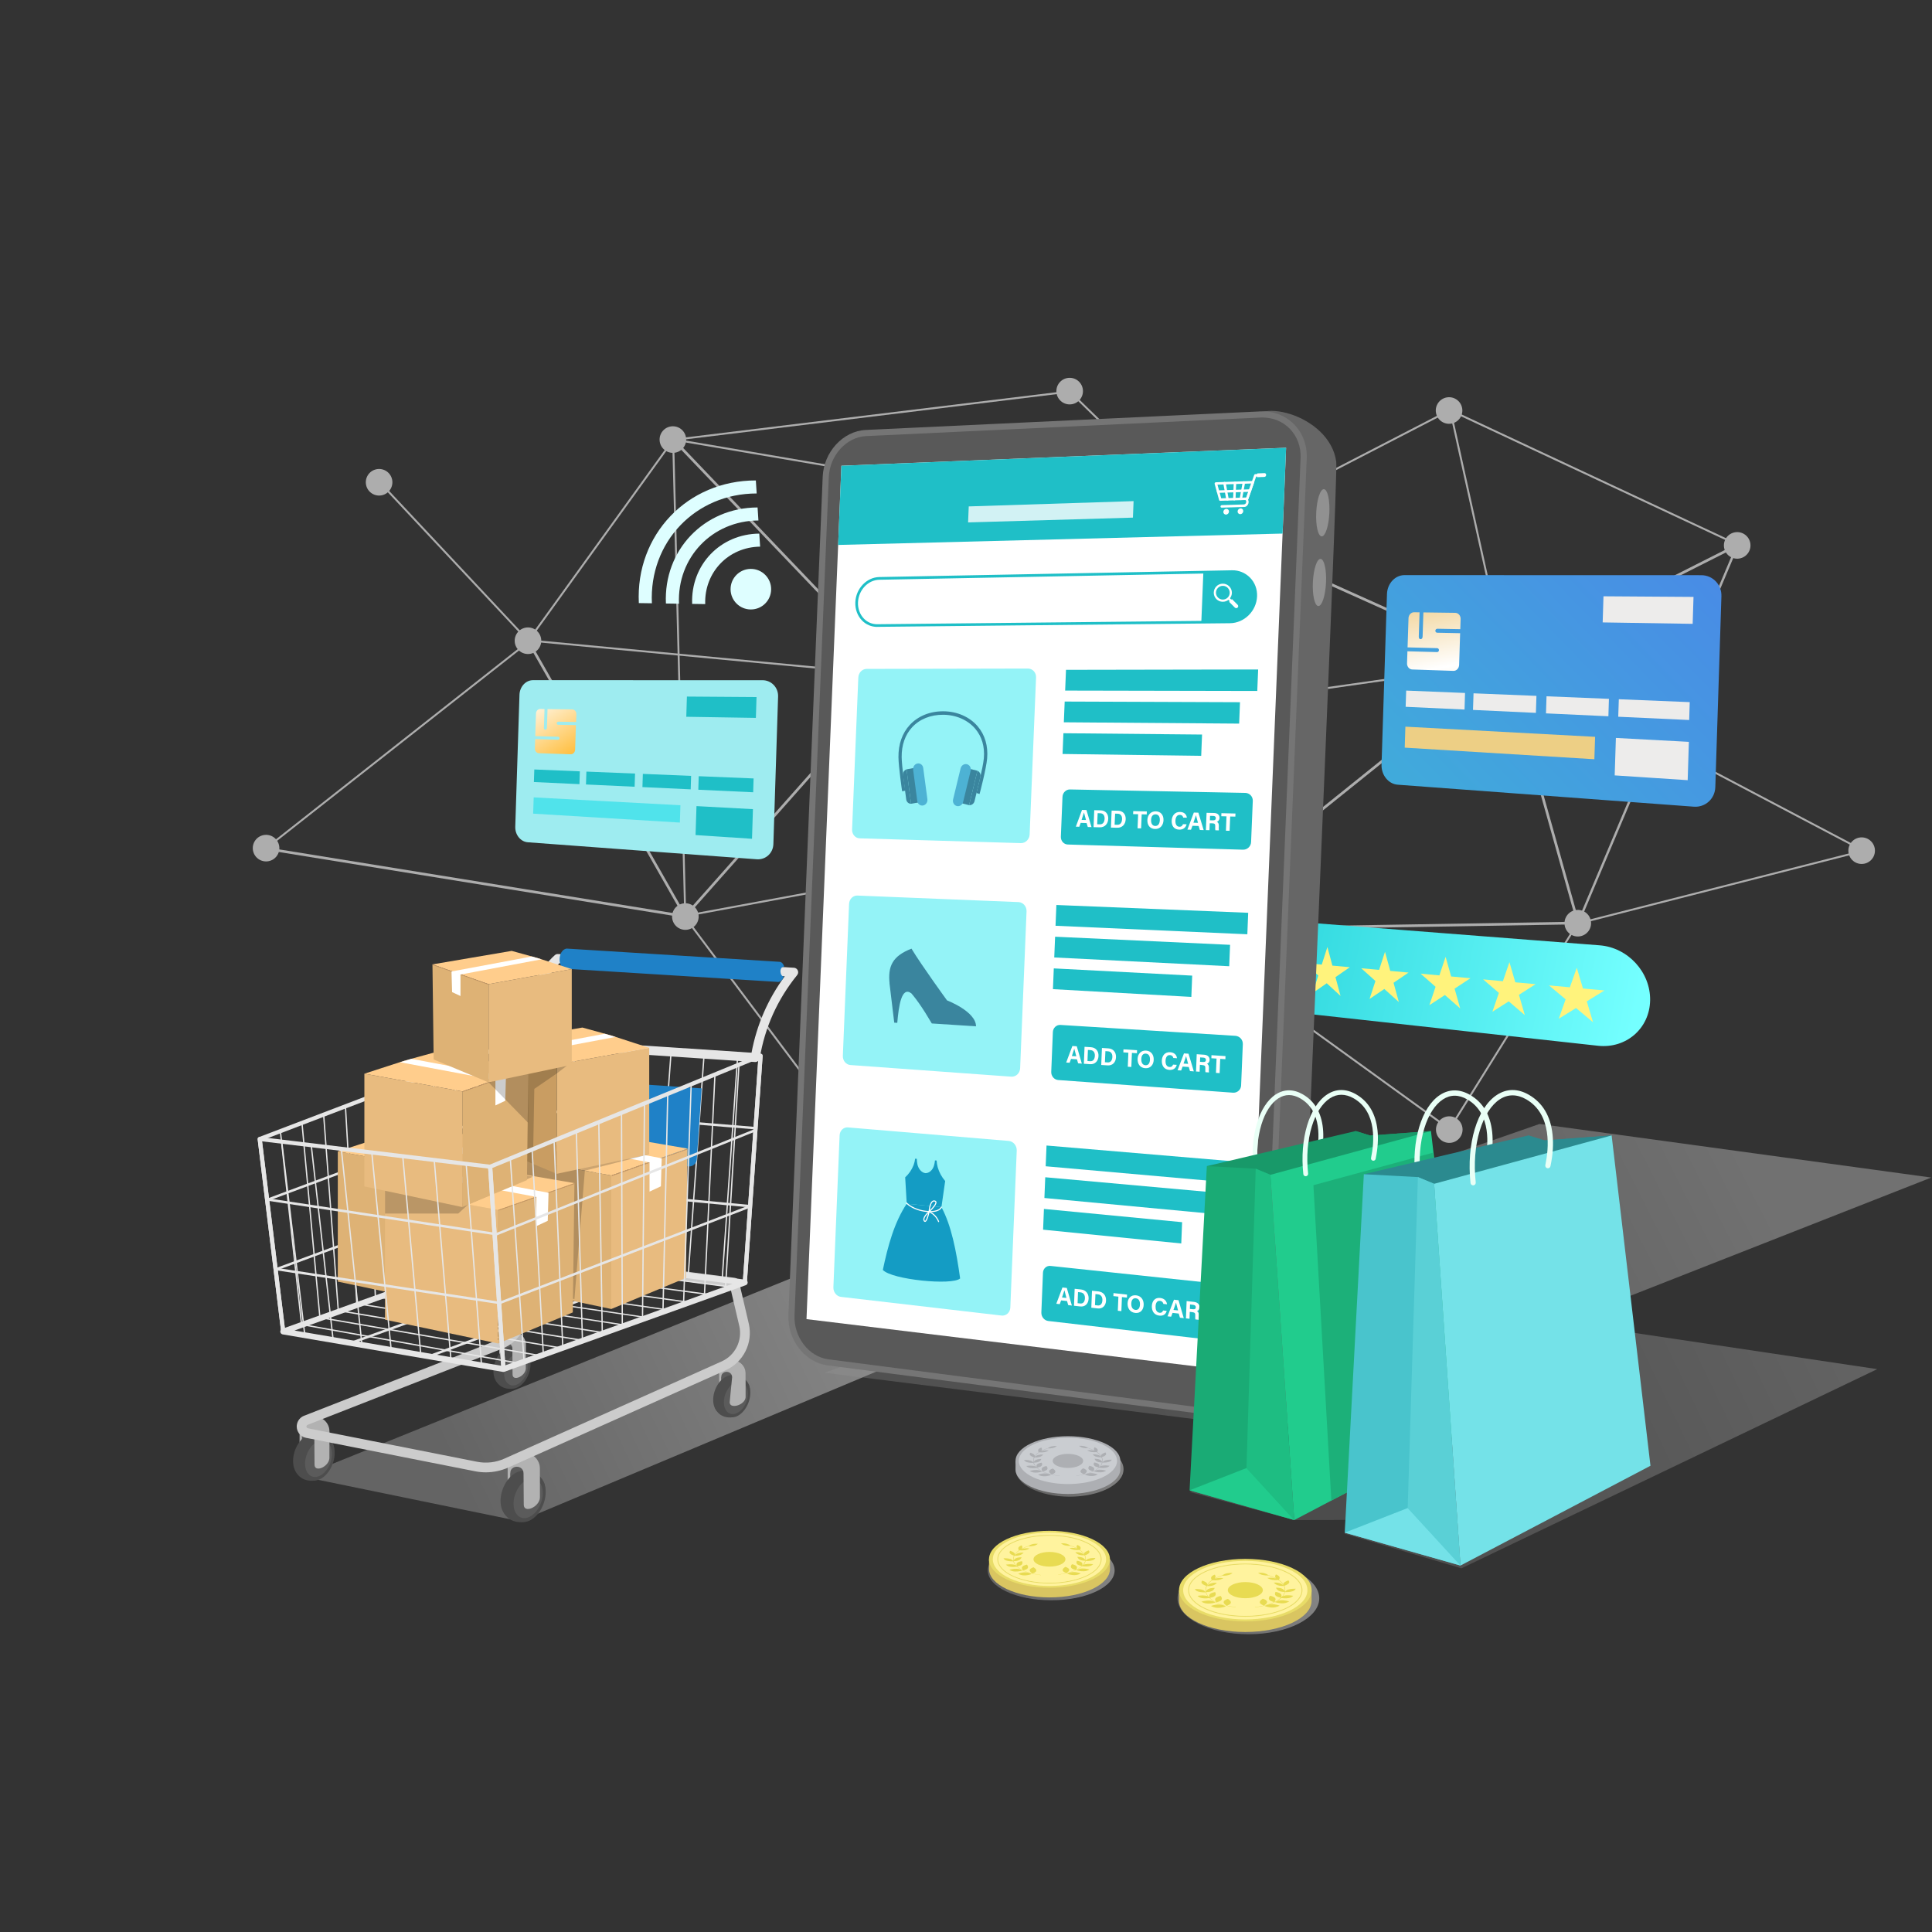 <?xml version="1.0" encoding="utf-8"?>
<!-- Generator: Adobe Illustrator 26.0.2, SVG Export Plug-In . SVG Version: 6.00 Build 0)  -->
<svg version="1.1" id="Layer_1" xmlns="http://www.w3.org/2000/svg" xmlns:xlink="http://www.w3.org/1999/xlink" x="0px" y="0px"
	 viewBox="0 0 5000 5000" style="enable-background:new 0 0 5000 5000;" xml:space="preserve">
<rect x="0" y="0" width="5000" height="5000" fill="#333333" stroke="none"/>
<style type="text/css">
	.st0{opacity:0.6;}
	.st1{fill:#FFFFFF;}
	.st2{fill:#DEFEFF;}
	.st3{opacity:0.5;fill:url(#SVGID_1_);enable-background:new    ;}
	.st4{fill:url(#SVGID_00000167373984707155585000000013932711523266526594_);}
	.st5{fill:#FFF37C;}
	.st6{opacity:0.5;enable-background:new    ;}
	.st7{opacity:0.6;fill:url(#SVGID_00000173156143514889473340000004168820813784844695_);enable-background:new    ;}
	.st8{fill:#666666;}
	.st9{fill:#757575;}
	.st10{fill:#595959;}
	.st11{fill:#1FBFC7;}
	.st12{fill:#D2F2F4;}
	.st13{fill:#94F3F7;}
	.st14{fill:#3A859E;}
	.st15{fill:#4DB2D4;}
	.st16{fill:#149CC4;}
	.st17{fill:#E6E6E6;}
	.st18{fill:#1F81C7;}
	.st19{fill:#5B5B5B;}
	.st20{fill:#B2B2B2;}
	.st21{fill:#4D4D4D;}
	.st22{fill:#5C5C5C;}
	.st23{fill:#CCCCCC;}
	.st24{fill:#DEB275;}
	.st25{fill:#FFCD8C;}
	.st26{fill:#B38358;}
	.st27{fill:#E8BB7F;}
	.st28{opacity:0.2;enable-background:new    ;}
	.st29{fill:#C99D62;}
	.st30{fill:#919191;}
	.st31{opacity:0.5;fill:url(#SVGID_00000011751362460416859540000007203244339288879544_);enable-background:new    ;}
	.st32{opacity:0.5;fill:url(#SVGID_00000086671787665460306270000012097526573775305088_);enable-background:new    ;}
	.st33{opacity:0.5;fill:url(#SVGID_00000101794113205792596320000007617113844746033597_);enable-background:new    ;}
	.st34{fill:url(#SVGID_00000130621241493131089890000000965258600707162272_);}
	.st35{fill:url(#SVGID_00000129916400722363304770000011686380832843626942_);}
	.st36{fill:#EDECEB;}
	.st37{fill:#EDCF85;}
	.st38{fill:#9EECF0;}
	.st39{fill:url(#SVGID_00000176749661798328448890000007184061264837233793_);}
	.st40{fill:#50E3EB;}
	.st41{fill:#D9C561;}
	.st42{fill:#E8DC68;}
	.st43{fill:#FFF39E;}
	.st44{fill:#E8DB52;}
	.st45{fill:#ADAFB3;}
	.st46{fill:#CACDD1;}
	.st47{opacity:0.5;fill:url(#SVGID_00000123413900896854691830000011306381583345364885_);enable-background:new    ;}
	.st48{fill:#E9FFF6;}
	.st49{fill:#189969;}
	.st50{fill:#1AAB75;}
	.st51{fill:#21CC8D;}
	.st52{fill:#1EBD82;}
	.st53{fill:#1CB079;}
	.st54{fill:#2B8A8F;}
	.st55{fill:#49C4CC;}
	.st56{fill:#74E2E8;}
	.st57{fill:#5AD0D6;}
</style>
<g class="st0">
	<g>
		<g>
			
				<rect x="4121.1" y="824.6" transform="matrix(0.424 -0.906 0.906 0.424 1255.942 4447.111)" class="st1" width="5" height="823.4"/>
		</g>
		<g>
			
				<rect x="3104.1" y="1216.7" transform="matrix(0.888 -0.459 0.459 0.888 -174.855 1719.63)" class="st1" width="684.9" height="5"/>
		</g>
		<g>
			
				<rect x="3820.3" y="1054" transform="matrix(0.977 -0.216 0.216 0.977 -209.382 856.843)" class="st1" width="5" height="668.3"/>
		</g>
		<g>
			
				<rect x="3390" y="2222.8" transform="matrix(0.586 -0.811 0.811 0.586 -754.081 3854.285)" class="st1" width="5" height="883.7"/>
		</g>
		<g>
			
				<rect x="4354.3" y="1435.7" transform="matrix(0.466 -0.885 0.885 0.466 593.894 4899.851)" class="st1" width="5" height="1044.3"/>
		</g>
		<g>
			<polygon class="st1" points="4085.9,2392.2 4086.9,2389.9 4500.2,1409.7 4494.7,1407.4 4493.7,1409.7 4080.4,2389.8 			"/>
		</g>
		<g>
			
				<rect x="2439.4" y="546.5" transform="matrix(0.168 -0.986 0.986 0.168 792.304 3452.92)" class="st1" width="5" height="1421.2"/>
		</g>
		<g>
			
				<rect x="2952.8" y="933.2" transform="matrix(0.698 -0.716 0.716 0.698 37.837 2478.317)" class="st1" width="5" height="522.2"/>
		</g>
		<g>
			
				<rect x="1966.3" y="2559.1" transform="matrix(0.476 -0.879 0.879 0.476 -1027.551 3397.857)" class="st1" width="744.9" height="5"/>
		</g>
		<g>
			
				<rect x="2099" y="2645" transform="matrix(0.875 -0.484 0.484 0.875 -957.111 1589.107)" class="st1" width="997.8" height="5"/>
		</g>
		<g>
			
				<rect x="1766.6" y="2300.3" transform="matrix(0.983 -0.182 0.182 0.983 -382.956 428.311)" class="st1" width="755.9" height="5"/>
		</g>
		<g>
			<polygon class="st1" points="689.3,2198 1368,1664 1364.9,1660.1 686.2,2194.1 			"/>
		</g>
		<g>
			
				<rect x="1171.6" y="1171.6" transform="matrix(0.73 -0.684 0.684 0.73 -676.108 1195.543)" class="st1" width="5" height="562.6"/>
		</g>
		<g>
			
				<rect x="1233.1" y="1395.4" transform="matrix(0.585 -0.811 0.811 0.585 -488.603 1841.573)" class="st1" width="641.6" height="5"/>
		</g>
		<g>
			
				<rect x="1754.7" y="1137.4" transform="matrix(1 -2.540196e-02 2.540196e-02 1 -44.002 45.201)" class="st1" width="5" height="1234.3"/>
		</g>
		<g>
			
				<rect x="1843.4" y="1221.8" transform="matrix(9.414365e-02 -0.996 0.996 9.414365e-02 -23.777 3380.85)" class="st1" width="5" height="963.3"/>
		</g>
		<g>
			
				<rect x="1964.6" y="2306.7" transform="matrix(0.8 -0.6 0.6 0.8 -1185.269 1708.095)" class="st1" width="5" height="647.1"/>
		</g>
		<g>
			
				<rect x="2448.9" y="2033.1" transform="matrix(0.794 -0.608 0.608 0.794 -665.774 2107.048)" class="st1" width="652.7" height="5"/>
		</g>
		<g>
			
				<rect x="2418.3" y="1730.8" transform="matrix(0.931 -0.366 0.366 0.931 -560.833 1023.983)" class="st1" width="5" height="521.4"/>
		</g>
		<g>
			
				<rect x="3030" y="1773.3" transform="matrix(0.99 -0.141 0.141 0.99 -216.029 506.975)" class="st1" width="869.1" height="5"/>
		</g>
		<g>
			<rect x="3031.9" y="1837.2" class="st1" width="5" height="568.7"/>
		</g>
		<g>
			
				<rect x="1737.6" y="1072.4" transform="matrix(0.993 -0.121 0.121 0.993 -113.696 281.333)" class="st1" width="1034.5" height="5"/>
		</g>
		<g>
			
				<rect x="4072.4" y="2292.5" transform="matrix(0.969 -0.247 0.247 0.969 -429.243 1171.97)" class="st1" width="758.1" height="5"/>
		</g>
		<g>
			
				<rect x="3602.3" y="2653.6" transform="matrix(0.529 -0.849 0.849 0.529 -409.161 4574.798)" class="st1" width="630.2" height="5"/>
		</g>
		<g>
			
				<rect x="2677.4" y="1435.8" transform="matrix(0.124 -0.992 0.992 0.124 569.346 4230.686)" class="st1" width="5" height="714.4"/>
		</g>
		<g>
			
				<rect x="2851.8" y="1604.3" transform="matrix(0.228 -0.974 0.974 0.228 819.152 4247.013)" class="st1" width="473.2" height="5"/>
		</g>
		<g>
			<polygon class="st1" points="3035.1,2409.7 3036.5,2408.5 3898.9,1715.6 3894.6,1710.2 3033.7,2402 2514.9,2230 2512.7,2236.5 
				2515.1,2237.3 			"/>
		</g>
		<g>
			<polygon class="st1" points="1774.8,2375.3 1775.9,2368.5 1773.4,2368.1 685.8,2192.3 684.7,2199 687.2,2199.4 			"/>
		</g>
		<g>
			<polygon class="st1" points="2324.6,1753 2326.9,1751.9 3146.1,1378.6 3143.2,1372.3 2321.8,1746.7 			"/>
		</g>
		<g>
			<polygon class="st1" points="1772.3,2377.4 1775.4,2373.8 2329.7,1749.2 2324.5,1744.7 1773.5,2365.7 1368.2,1654.3 
				1362.2,1657.7 			"/>
		</g>
		<g>
			
				<rect x="2030" y="1018" transform="matrix(0.723 -0.691 0.691 0.723 -433.9 1803.78)" class="st1" width="6.9" height="850.4"/>
		</g>
		<g>
			<polygon class="st1" points="3031.9,2409.3 3034.4,2409.3 4086.7,2392.1 4086.6,2385.2 4084.1,2385.3 3031.8,2402.5 			"/>
		</g>
		<g>
			<polygon class="st1" points="4081.5,2392 4088.1,2390.2 4087.4,2387.8 3897.4,1711.1 3890.8,1713 3891.5,1715.4 			"/>
		</g>
		<g>
			<polygon class="st1" points="3894.9,1718.3 3896.3,1717.5 4500.2,1412.8 4497.1,1406.6 3894.7,1710.7 3141.5,1372.3 
				3138.7,1378.6 			"/>
		</g>
	</g>
	<g>
		<g>
			
				<ellipse transform="matrix(0.987 -0.16 0.16 0.987 -167.929 738.47)" class="st1" cx="4496.5" cy="1410.8" rx="34.4" ry="34.4"/>
		</g>
		<g>
			
				<ellipse transform="matrix(0.987 -0.16 0.16 0.987 -329.89 685.05)" class="st1" cx="4084.1" cy="2388.7" rx="34.4" ry="34.4"/>
		</g>
		<g>
			<circle class="st1" cx="3894.8" cy="1714.5" r="34.4"/>
		</g>
		<g>
			
				<ellipse transform="matrix(0.987 -0.16 0.16 0.987 -121.657 614.506)" class="st1" cx="3750.7" cy="1061.8" rx="34.4" ry="34.4"/>
		</g>
		<g>
			<circle class="st1" cx="1741.4" cy="1137.6" r="34.4"/>
		</g>
		<g>
			<circle class="st1" cx="2768.3" cy="1012.2" r="34.4"/>
		</g>
		<g>
			
				<ellipse transform="matrix(0.987 -0.159 0.159 0.987 -339.353 136.754)" class="st1" cx="687.7" cy="2196.1" rx="34.4" ry="34.4"/>
		</g>
		<g>
			<circle class="st1" cx="3142.4" cy="1376.5" r="34.4"/>
		</g>
		<g>
			<circle class="st1" cx="3034.4" cy="2405.9" r="34.4"/>
		</g>
		<g>
			
				<ellipse transform="matrix(0.707 -0.707 0.707 0.707 -145.132 4052.087)" class="st1" cx="4818.7" cy="2201.2" rx="34.4" ry="34.4"/>
		</g>
		<g>
			
				<ellipse transform="matrix(0.383 -0.924 0.924 0.383 -1096.571 3101.901)" class="st1" cx="1772.9" cy="2371.5" rx="34.4" ry="34.4"/>
		</g>
		<g>
			<circle class="st1" cx="1366.4" cy="1658.2" r="34.4"/>
		</g>
		<g>
			
				<ellipse transform="matrix(0.978 -0.208 0.208 0.978 -238.516 232.051)" class="st1" cx="981.7" cy="1247.7" rx="34.4" ry="34.4"/>
		</g>
		<g>
			
				<ellipse transform="matrix(0.707 -0.707 0.707 0.707 -555.498 2156.558)" class="st1" cx="2325.4" cy="1748.8" rx="34.4" ry="34.4"/>
		</g>
		<g>
			
				<ellipse transform="matrix(0.383 -0.924 0.924 0.383 -510.737 3703.781)" class="st1" cx="2516.2" cy="2234.1" rx="34.4" ry="34.4"/>
		</g>
		<g>
			
				<ellipse transform="matrix(0.707 -0.707 0.707 0.707 -1409.831 2374.499)" class="st1" cx="2161.4" cy="2889.1" rx="34.4" ry="34.4"/>
		</g>
		<g>
			<circle class="st1" cx="3750.7" cy="2923.4" r="34.4"/>
		</g>
		<g>
			
				<ellipse transform="matrix(0.383 -0.924 0.924 0.383 175.847 3937.533)" class="st1" cx="3034.4" cy="1837.2" rx="34.4" ry="34.4"/>
		</g>
	</g>
</g>
<circle class="st2" cx="1943.2" cy="1524.8" r="52.5"/>
<path class="st2" d="M1958.3,1277.1l-2.2-33.7c-177-0.3-311.5,140.7-302.8,317.4l33.8,0.5C1679.6,1403.1,1799.8,1277,1958.3,1277.1z
	"/>
<path class="st2" d="M1962.8,1347l-2.2-33.7c-138.4,0.3-243.5,110.4-237.2,248.6l33.8,0.5C1752.1,1442.8,1843,1347.6,1962.8,1347z"
	/>
<path class="st2" d="M1967.2,1414.7l-2.2-33.7c-101,0.8-177.6,81-173.7,181.9l33.8,0.5C1822.4,1481.2,1884.8,1415.8,1967.2,1414.7z"
	/>
<g>
	
		<linearGradient id="SVGID_1_" gradientUnits="userSpaceOnUse" x1="1201.658" y1="1136.483" x2="2800.398" y2="1903.683" gradientTransform="matrix(1 0 0 -1 0 5000)">
		<stop  offset="0" style="stop-color:#969696"/>
		<stop  offset="1" style="stop-color:#FFFFFF"/>
	</linearGradient>
	<polygon class="st3" points="780.3,3820.9 1345.2,3937 3048.7,3221.9 2464.9,3139.2 	"/>
</g>
<linearGradient id="SVGID_00000049201658937999025770000015428893809110939322_" gradientUnits="userSpaceOnUse" x1="3159.631" y1="2603.598" x2="4218.761" y2="2429.548" gradientTransform="matrix(1.02 -1.000000e-02 2.000000e-02 -0.98 -114.83 5030.71)">
	<stop  offset="0" style="stop-color:#25D2D9"/>
	<stop  offset="1" style="stop-color:#74FFFF"/>
</linearGradient>
<path style="fill:url(#SVGID_00000049201658937999025770000015428893809110939322_);" d="M4135.4,2706.4l-857.5-94.3
	c-57.2-6.3-101.9-62.6-100.8-125.8l0,0c1.2-63.2,47.8-110.9,105-106.5l858,66.7c72.8,5.7,131.7,69.4,130.4,142.4l0,0
	C4269.2,2661.8,4208.2,2714.4,4135.4,2706.4z"/>
<polygon class="st5" points="3435.3,2450.8 3448.2,2499 3493.3,2503.1 3456.2,2528.9 3469.3,2577.5 3433.6,2544.7 3397.2,2569.9 
	3411.7,2524.6 3376.7,2492.4 3420.7,2496.4 "/>
<polygon class="st5" points="3584.4,2463.2 3598,2512.7 3645.4,2517 3606.5,2543.4 3620.2,2593.2 3582.6,2559.5 3544.4,2585.3 
	3559.6,2538.8 3522.8,2505.8 3569.1,2510 "/>
<polygon class="st5" points="3741.2,2476.3 3755.6,2527.1 3805.5,2531.6 3764.5,2558.6 3779,2609.8 3739.4,2575.1 3699.2,2601.4 
	3715.2,2553.8 3676.5,2519.8 3725.1,2524.3 "/>
<polygon class="st5" points="3906.4,2490.1 3921.6,2542.2 3974.2,2547 3931,2574.6 3946.3,2627.2 3904.6,2591.5 3862.3,2618.4 
	3879.1,2569.6 3838.2,2534.6 3889.5,2539.3 "/>
<polygon class="st5" points="4080.7,2504.6 4096.7,2558.2 4152.3,2563.3 4106.6,2591.5 4122.8,2645.6 4078.8,2608.8 4034.1,2636.4 
	4051.8,2586.2 4008.7,2550.2 4062.8,2555.1 "/>
<g class="st6">
	
		<linearGradient id="SVGID_00000043435023116346743100000014022795937410720402_" gradientUnits="userSpaceOnUse" x1="2972.929" y1="1399.272" x2="4433.169" y2="2139.982" gradientTransform="matrix(1 0 0 -1 0 5000)">
		<stop  offset="0" style="stop-color:#969696"/>
		<stop  offset="1" style="stop-color:#FFFFFF"/>
	</linearGradient>
	<path style="opacity:0.6;fill:url(#SVGID_00000043435023116346743100000014022795937410720402_);enable-background:new    ;" d="
		M2133.6,3552.5l1850.7-643.7l1013.8,138.7l-1554.4,610.9c-60.5,30.5-128.8,42.2-196,33.8L2133.6,3552.5z"/>
</g>
<path class="st8" d="M3458.2,1195.1c-17-125.4-223.6-172.7-223.5-91.5l-893,42c-58.1,2.7-106.9,55.9-109.4,118.9l-86.9,2124.6
	c-2.6,62.9,41.7,119.9,99.4,127.4l888,115c5.3,12,15.8,23.6,32.7,34.3c109.2,15.6,164.6-27.3,186.9-81.1c7.4-15,11.5-31.5,12.1-48.2
	C3362,3506.7,3463.9,1224.5,3458.2,1195.1z"/>
<path class="st9" d="M3155.3,3664.9l-1013.5-131.3c-58.9-7.6-104.1-65.9-101.4-130.1l88.7-2169.4c2.6-64.2,52.4-118.6,111.7-121.4
	l1020.8-48c69-3.2,123.1,51,120.2,121.1L3285,3554.1C3282.1,3624.2,3223.8,3673.8,3155.3,3664.9z"/>
<path class="st10" d="M3171.1,3650.1c-4.6,0-9.2-0.3-13.8-0.9l-1013.5-131.3c-50.6-6.6-89.9-57.6-87.6-113.7l88.7-2169.4
	c2.3-56.2,45.6-103.8,96.6-106.2l1020.8-48c1.7-0.1,3.4-0.1,5.1-0.1c27.5,0,52.8,10.6,71.1,29.7c18.8,19.6,28.6,46.3,27.4,75
	l-96.9,2368.2C3266.9,3608.6,3224.7,3650.1,3171.1,3650.1z"/>
<polygon class="st1" points="3230.5,3552.6 2087.2,3413.9 2177.5,1205.4 3328.4,1158.8 "/>
<polygon class="st11" points="3319.3,1380.9 2169.1,1410.3 2177.5,1205.4 3328.4,1158.8 "/>
<path class="st1" d="M3227.4,1293.9l-69.5,2.2c-1.3,0.1-2.6-0.8-2.9-2.1l-11.5-41.6c-0.5-1.9,0.7-3.8,2.6-4.2
	c0.2-0.1,0.4-0.1,0.6-0.1l96.1-3.4c1,0,2,0.4,2.5,1.2c0.6,0.9,0.7,1.9,0.4,2.9l-15.1,42.8
	C3230.1,1292.9,3228.8,1293.9,3227.4,1293.9z M3160.5,1289.6l64.9-2.1l12.8-36.2l-87.4,3L3160.5,1289.6z"/>
<path class="st1" d="M3220.9,1312l-59.2,1.8c-1.6,0-3-1.2-3-2.9c0-0.1,0-0.2,0-0.3c0.1-1.8,1.5-3.2,3.3-3.3l56.9-1.8
	c3.2-0.1,5.9-2.6,6.2-5.8c0.4-2.5-0.5-5-2.1-5.7l22.7-64.6c0.5-1.4,1.7-2.3,3.1-2.4l20.9-0.8c1.7,0,3,1.3,3.1,2.9c0,0.1,0,0.1,0,0.2
	c-0.1,1.8-1.5,3.3-3.4,3.4l-18.5,0.7l-20.9,60C3234.6,1301.5,3227.5,1311.8,3220.9,1312z"/>
<path class="st1" d="M3180.6,1324.1c-0.2,4.1-3.5,7.5-7.6,7.7c-3.7,0.1-6.9-2.8-7-6.5c0-0.2,0-0.5,0-0.7c0.2-4.1,3.5-7.4,7.6-7.7
	c3.7-0.1,6.9,2.8,7,6.5C3180.6,1323.6,3180.6,1323.8,3180.6,1324.1z"/>
<path class="st1" d="M3217.5,1323c-0.2,4.2-3.5,7.5-7.6,7.7c-3.8,0.1-6.9-2.8-7-6.6c0-0.2,0-0.4,0-0.7c0.2-4.1,3.5-7.5,7.6-7.7
	c3.8-0.1,6.9,2.8,7,6.6C3217.5,1322.6,3217.5,1322.8,3217.5,1323z"/>
<path class="st1" d="M3194.3,1295c-1.6,0.1-3-1.2-3.1-2.8c0-0.1,0-0.2,0-0.3l1.7-42.2c0.1-1.8,1.5-3.2,3.3-3.3
	c1.6-0.1,3,1.2,3.1,2.8c0,0.1,0,0.2,0,0.3l-1.7,42.2C3197.5,1293.5,3196.1,1294.9,3194.3,1295z"/>
<path class="st1" d="M3176.6,1295.5c-1.5,0.1-2.8-1-3-2.4l-7.7-41.8c-0.3-1.8,0.8-3.5,2.6-4c1.5-0.5,3.2,0.4,3.6,2
	c0,0.1,0.1,0.2,0.1,0.3l7.7,41.8c0.3,1.8-0.8,3.5-2.6,4C3177.1,1295.5,3176.8,1295.5,3176.6,1295.5z"/>
<path class="st1" d="M3211.3,1294.4c-0.2,0-0.3,0-0.5,0c-1.6-0.2-2.8-1.7-2.6-3.4c0-0.1,0-0.1,0-0.2l7.8-42.4c0.3-1.8,1.9-3,3.7-2.9
	c1.6,0.2,2.8,1.7,2.6,3.4c0,0.1,0,0.1,0,0.2l-7.8,42.4C3214.3,1293.2,3212.9,1294.4,3211.3,1294.4z"/>
<path class="st1" d="M3234.9,1272.8l-82.7,2.7c-1.6,0-3-1.2-3-2.8c0-0.1,0-0.2,0-0.3c0.1-1.8,1.5-3.2,3.3-3.3l82.7-2.8
	c1.7,0,3,1.3,3.1,2.9c0,0.1,0,0.1,0,0.2C3238.2,1271.3,3236.8,1272.7,3234.9,1272.8z"/>
<path class="st1" d="M3272.1,1234.3l-18.8,0.7l0.4-9.8l18.8-0.7c2.2-0.1,4.1,1.6,4.2,3.8c0,0.2,0,0.4,0,0.5v0.9
	C3276.6,1232.2,3274.6,1234.2,3272.1,1234.3z"/>
<polygon class="st12" points="2932,1339.6 2505.4,1352 2507.1,1310.6 2933.7,1296.9 "/>
<path class="st11" d="M2270,1622.4c-14.8,0-29-6-39.2-16.7c-11.7-12-18-29.2-17.2-47.1c1.4-35.3,29.2-64.6,62-65.2l912.6-17.5
	c17.5-0.5,34.5,6.4,46.8,18.9c12.6,12.8,19.1,30.2,18.3,48.8c-1.6,37.8-33.1,69-70.3,69.3v-3.5v3.5l-912.3,9.4L2270,1622.4z
	 M3189.4,1482.9h-1.2l-912.6,17.5c-29.1,0.6-53.8,26.8-55.1,58.5c-0.7,16,4.9,31.3,15.2,42c9.1,9.5,21.6,14.8,34.7,14.6l912.3-9.4
	c33.6-0.3,62-28.4,63.4-62.6c0.7-16.7-5.1-32.2-16.3-43.6C3219.2,1488.9,3204.6,1482.8,3189.4,1482.9L3189.4,1482.9z"/>
<path class="st11" d="M3182.9,1609.5l-73.9,0.8l5.3-129.4l73.9-1.4c35.4-0.7,63,28,61.5,64.1l0,0
	C3248.2,1579.6,3218.2,1609.1,3182.9,1609.5z"/>
<path class="st13" d="M2641.9,2182l-417-12.4c-11.4-0.3-20.2-10.6-19.7-23l16.1-393.1c0.5-12.4,10.1-22.4,21.5-22.4l417.5-0.9
	c12.1,0,21.5,10.3,21,23.1l-16.6,406.3C2664.2,2172.2,2654,2182.3,2641.9,2182z"/>
<polygon class="st11" points="2758.8,1733.5 2756.6,1787.2 3253.8,1788.2 3256.1,1732.6 "/>
<polygon class="st11" points="2755.4,1815.6 2753.2,1869.3 3206.9,1872.7 3209.1,1817.3 "/>
<polygon class="st11" points="2752.1,1897.6 2749.9,1951.3 3108.7,1956.1 3110.9,1901 "/>
<path class="st11" d="M3216.9,2199l-453.4-13.4c-10.4-0.3-18.5-9.4-18-20.3l4.2-102.9c0.4-10.9,9.2-19.6,19.6-19.3l453.6,8.9
	c10.9,0.3,19.5,9.3,19.3,20.2c0,0.2,0,0.4,0,0.6l-4.4,106.4C3237.4,2190.4,3228.1,2199.2,3216.9,2199z"/>
<path class="st1" d="M2796.8,2129.6l-3.6,10l-8.9-0.2l16-43.4l11.4,0.3l13.1,44.2l-9.6-0.2l-3.1-10.2L2796.8,2129.6z M2810.5,2122.2
	c-2.6-9.4-4.2-15.3-5.1-19.3h-0.1c-1.2,4.3-3.6,11.1-6.2,19L2810.5,2122.2z"/>
<path class="st1" d="M2831.9,2096.8l16.7,0.4c12.2,0.3,20,8.9,19.5,21.9c-0.5,12.8-8.8,22.3-21.7,22l-16.3-0.4L2831.9,2096.8z
	 M2839.5,2133.2l6.9,0.2c8.1,0.2,11.9-6,12.3-14.6c0.3-7.2-2.8-13.9-11.1-14.1l-6.9-0.2L2839.5,2133.2z"/>
<path class="st1" d="M2876.9,2097.8l16.8,0.4c12.3,0.3,20.1,8.9,19.6,22c-0.5,12.9-8.8,22.4-21.8,22l-16.4-0.4L2876.9,2097.8z
	 M2884.6,2134.4l6.9,0.2c8.1,0.2,12-6,12.4-14.6c0.3-7.2-2.8-13.9-11.1-14.1l-6.9-0.2L2884.6,2134.4z"/>
<path class="st1" d="M2945.5,2107.2l-13-0.3l0.3-7.8l35.2,0.8l-0.3,7.8l-13-0.3l-1.5,36.4l-9.2-0.2L2945.5,2107.2z"/>
<path class="st1" d="M3011.1,2123c-0.5,12.4-8.1,22.8-22.1,22.4c-13.5-0.4-20.1-10.6-19.6-23.4s8.7-22.6,22-22.3
	C3004,2100.1,3011.7,2109.4,3011.1,2123z M2979,2122.1c-0.4,8.7,3.1,15.3,10.7,15.5c8.3,0.2,11.5-6.9,11.9-14.8
	c0.4-8.4-2.8-15.1-10.8-15.3C2982.9,2107.4,2979.3,2113.5,2979,2122.1L2979,2122.1z"/>
<path class="st1" d="M3070.9,2133.2c-2,8.3-8.4,14.2-19.3,13.9c-13.8-0.4-19.8-10.5-19.3-23.2c0.5-12.2,7.7-22.9,21.6-22.6
	c11.6,0.3,16.9,7.3,17.7,14.9l-9.4-0.2c-0.8-3.5-3-7-8.9-7.1c-7.7-0.2-11,6.9-11.3,15c-0.3,7.5,2,15.5,10.3,15.7
	c6.2,0.2,8.2-4,9.2-6.6L3070.9,2133.2z"/>
<path class="st1" d="M3086.1,2137.1l-3.8,10.2l-9.3-0.2l16.6-44.2l11.8,0.3l13.7,45.1l-9.9-0.3l-3.2-10.4L3086.1,2137.1z
	 M3100.4,2129.5c-2.7-9.5-4.4-15.6-5.3-19.7h0c-1.3,4.4-3.7,11.3-6.5,19.4L3100.4,2129.5z"/>
<path class="st1" d="M3130.8,2130.6l-0.7,17.9l-9.3-0.2l1.8-44.7l19.3,0.4c9.6,0.2,14.5,5.7,14.2,12.6c-0.2,6-3.6,9.2-6.8,10.4
	c2.1,0.9,5.4,3.3,5,11.3l-0.1,2.2c-0.1,3-0.3,6.4,0.3,8.5l-9-0.2c-0.7-2-0.7-5.4-0.5-10.1v-0.6c0.2-4.9-0.9-7.2-8-7.4L3130.8,2130.6
	z M3131.2,2122.9l7.9,0.2c5.2,0.1,7.3-1.8,7.4-5.6s-2.1-5.8-6.8-5.9l-8.1-0.2L3131.2,2122.9z"/>
<path class="st1" d="M3174.1,2112.7l-13.4-0.3l0.3-7.9l36.4,0.9l-0.3,8l-13.4-0.3l-1.5,37l-9.5-0.2L3174.1,2112.7z"/>
<path class="st14" d="M2535.1,2054.9l-8.1-2.7c0.2-0.6,17-65.2,19.2-89.9c2.6-29.7-5.1-56-22.1-76.1c-19.4-22.9-49.7-36.2-83.1-36.4
	c-32.5-0.2-61.1,11.3-80.6,32.5c-17.9,19.4-27.2,46-26.9,77c0.3,24.5,9.3,86.3,9.4,87l-8.2,1.6c-0.4-2.6-9.2-63-9.5-88.2
	c-0.4-33.5,9.8-62.4,29.4-83.6c21.2-22.9,52-35.5,86.8-35.3c35.7,0.2,68.2,14.5,89.1,39.2c18.6,22,27,50.7,24.2,82.9
	C2552.5,1988.7,2536,2052.4,2535.1,2054.9z"/>
<path class="st14" d="M2337,2006.3l8.3,62.6c0.9,6.8,6.4,11.5,12.6,11.2l-11.7-88.9C2340.1,1993,2336.1,1999.5,2337,2006.3z"/>
<path class="st14" d="M2359.3,2079.9l23.6-4.2l-11.9-89.2l-23.6,4.3c-0.4,0.1-0.9,0.2-1.3,0.3l11.7,88.9
	C2358.4,2080,2358.9,2080,2359.3,2079.9z"/>
<path class="st15" d="M2388.8,2084.6L2388.8,2084.6c-7.2,1.3-13.9-4-14.9-11.7l-10.7-80.6c-1-7.7,4-15.1,11.2-16.4l0,0
	c7.2-1.3,13.9,3.8,14.9,11.6l10.8,80.7C2401.1,2076,2396.1,2083.3,2388.8,2084.6z"/>
<path class="st14" d="M2537.3,2010.7l-15.2,62.6c-1.6,6.8-7.7,11.1-14,10.4l21.4-88.9C2535.5,1997.1,2539,2003.9,2537.3,2010.7z"/>
<path class="st14" d="M2506.6,2083.4l-23.5-6l21.5-88.9l23.6,5.8c0.4,0.1,0.9,0.2,1.3,0.4l-21.4,88.9
	C2507.6,2083.6,2507.1,2083.6,2506.6,2083.4z"/>
<path class="st15" d="M2476.2,2086L2476.2,2086c7.2,1.8,14.5-2.9,16.4-10.6l19.4-80.4c1.9-7.7-2.4-15.4-9.6-17.2l0,0
	c-7.2-1.8-14.5,3.1-16.4,10.8l-19.4,80.2C2464.8,2076.5,2469.1,2084.2,2476.2,2086z"/>
<path class="st13" d="M2617.1,2786.4l-416.2-30.1c-11.4-0.8-20.1-11.5-19.6-23.9l16.1-393.1c0.5-12.4,10.1-22,21.5-21.6l416.8,16.9
	c12.1,0.5,21.5,11.2,21,24l-16.6,406.3C2639.4,2777.6,2629.2,2787.2,2617.1,2786.4z"/>
<polygon class="st11" points="2733.9,2342.1 2731.7,2395.9 3228.1,2417.9 3230.3,2362.3 "/>
<polygon class="st11" points="2730.6,2424.2 2728.4,2477.9 3181.2,2500.6 3183.4,2445.2 "/>
<polygon class="st11" points="2727.2,2506.2 2725,2559.9 3083.2,2580 3085.4,2524.9 "/>
<path class="st11" d="M3191.2,2827.9l-452.6-32.8c-10.4-0.8-18.4-10.2-18-21.1l4.2-102.9c0.4-10.9,9.2-19.2,19.6-18.6l452.8,28.2
	c11.2,0.8,19.7,10.4,19.2,21.7l-4.4,106.5c-0.3,10.8-9.3,19.3-20,19C3191.7,2828,3191.4,2828,3191.2,2827.9z"/>
<path class="st1" d="M2771.8,2740.5l-3.6,9.9l-8.9-0.6l16-42.8l11.4,0.8l13.1,44.8l-9.6-0.7l-3.1-10.4L2771.8,2740.5z
	 M2785.4,2733.7c-2.6-9.5-4.2-15.5-5.1-19.5h-0.1c-1.2,4.2-3.6,11-6.2,18.8L2785.4,2733.7z"/>
<path class="st1" d="M2806.8,2709.1l16.7,1.1c12.2,0.8,20,9.8,19.4,22.8c-0.5,12.8-8.8,22-21.6,21.1l-16.3-1.1L2806.8,2709.1z
	 M2814.4,2745.9l6.8,0.5c8.1,0.6,11.9-5.5,12.3-14.1c0.3-7.2-2.8-14-11.1-14.6l-6.9-0.5L2814.4,2745.9z"/>
<path class="st1" d="M2851.8,2712.1l16.8,1.1c12.3,0.8,20.1,9.8,19.6,22.9c-0.5,12.9-8.8,22.1-21.8,21.1l-16.4-1.1L2851.8,2712.1z
	 M2859.5,2749l6.9,0.5c8.1,0.6,12-5.5,12.4-14.1c0.3-7.2-2.8-14-11.1-14.6l-6.9-0.5L2859.5,2749z"/>
<path class="st1" d="M2920.2,2724.4l-13-0.9l0.3-7.8l35.2,2.3l-0.3,7.8l-13-0.9l-1.5,36.4l-9.2-0.6L2920.2,2724.4z"/>
<path class="st1" d="M2985.8,2743c-0.5,12.4-8.1,22.5-22.1,21.5c-13.5-0.9-20.1-11.5-19.6-24.2s8.7-22.2,22-21.4
	C2978.7,2719.8,2986.3,2729.4,2985.8,2743z M2953.7,2740.8c-0.4,8.7,3,15.5,10.6,16c8.3,0.6,11.5-6.4,11.8-14.3
	c0.4-8.4-2.8-15.2-10.7-15.8C2957.6,2726.2,2954,2732.2,2953.7,2740.8L2953.7,2740.8z"/>
<path class="st1" d="M3045.4,2755.8c-2,8.2-8.4,13.9-19.3,13.1c-13.7-1-19.8-11.4-19.3-24.1c0.5-12.2,7.6-22.6,21.6-21.7
	c11.6,0.8,16.9,8.1,17.6,15.6l-9.4-0.6c-0.8-3.6-3-7.1-8.9-7.5c-7.7-0.5-11,6.5-11.3,14.6c-0.3,7.5,1.9,15.6,10.3,16.2
	c6.2,0.4,8.2-3.6,9.1-6.2L3045.4,2755.8z"/>
<path class="st1" d="M3060.6,2760.3l-3.8,10.1l-9.3-0.6l16.6-43.6l11.8,0.8l13.7,45.7l-9.9-0.7l-3.2-10.6L3060.6,2760.3z
	 M3074.9,2753.3c-2.7-9.7-4.4-15.8-5.3-19.9h-0.1c-1.2,4.3-3.7,11.2-6.5,19.1L3074.9,2753.3z"/>
<path class="st1" d="M3105.3,2755.7l-0.7,17.9l-9.3-0.6l1.8-44.7l19.2,1.3c9.5,0.6,14.5,6.3,14.2,13.3c-0.2,6-3.6,9-6.8,10.2
	c2.1,1,5.4,3.5,5,11.6l-0.1,2.2c-0.1,3-0.3,6.4,0.3,8.6l-9-0.6c-0.7-2-0.7-5.4-0.5-10.1v-0.6c0.2-4.9-0.9-7.3-8-7.8L3105.3,2755.7z
	 M3105.6,2748l7.9,0.5c5.1,0.3,7.3-1.5,7.4-5.2s-2.1-5.9-6.8-6.2l-8.1-0.5L3105.6,2748z"/>
<path class="st1" d="M3148.4,2739.6l-13.4-0.9l0.3-7.9l36.3,2.4l-0.3,8l-13.4-0.9l-1.5,37l-9.5-0.7L3148.4,2739.6z"/>
<path class="st14" d="M2525.9,2656.1c-0.1-38.6-75-67.1-75-67.1s-65.2-89.6-92-133.9c-49.2,19.2-61.8,45.3-56.5,92
	c24.4-21.6,62.9,22.7,109.1,101.6L2525.9,2656.1z"/>
<path class="st14" d="M2302.3,2547.1l12,99.5l7.8,0.5c4-44.3,10.9-94.4,36-76.8C2359.7,2530.6,2303.1,2527.5,2302.3,2547.1z"/>
<path class="st13" d="M2591.9,3404.6l-415.5-48.3c-11.3-1.3-20.1-12.4-19.6-24.8l16.1-393.1c0.5-12.4,10.1-21.6,21.5-20.7l416,35
	c12.1,1,21.4,12.2,20.9,25l-16.6,406.3C2614.1,3396.7,2603.9,3406,2591.9,3404.6z"/>
<polygon class="st11" points="2708.4,2964.6 2706.2,3018.3 3201.7,3062.1 3204,3006.5 "/>
<polygon class="st11" points="2705.1,3046.7 2702.9,3100.4 3154.9,3142.9 3157.2,3087.4 "/>
<polygon class="st11" points="2701.7,3128.7 2699.5,3182.4 3057.1,3218.1 3059.3,3163 "/>
<path class="st11" d="M3164.9,3471.2l-451.9-52.5c-10.4-1.2-18.4-11-18-21.9l4.2-102.9c0.4-10.9,9.2-18.8,19.6-17.7l452,48
	c11.1,1.2,19.6,11.3,19.2,22.5l-4.4,106.4C3185.2,3464.4,3175.9,3472.5,3164.9,3471.2z"/>
<path class="st1" d="M2746.2,3365.4l-3.6,9.7l-8.9-1l15.9-42.1l11.3,1.2l13.1,45.5l-9.5-1.1l-3-10.5L2746.2,3365.4z M2759.9,3359.1
	c-2.6-9.6-4.2-15.7-5.1-19.8h-0.1c-1.2,4.2-3.6,10.8-6.2,18.5L2759.9,3359.1z"/>
<path class="st1" d="M2781.2,3335.4l16.7,1.8c12.2,1.4,19.9,10.6,19.4,23.7c-0.5,12.8-8.7,21.6-21.6,20.2l-16.2-1.8L2781.2,3335.4z
	 M2788.8,3372.6l6.8,0.8c8,0.9,11.9-5,12.2-13.6c0.3-7.2-2.8-14.1-11-15.1l-6.9-0.8L2788.8,3372.6z"/>
<path class="st1" d="M2826.1,3340.4l16.8,1.8c12.3,1.4,20.1,10.7,19.5,23.8c-0.5,12.9-8.8,21.7-21.7,20.2l-16.4-1.9L2826.1,3340.4z
	 M2833.8,3377.7l6.9,0.8c8.1,0.9,12-5,12.3-13.6c0.3-7.2-2.8-14.2-11.1-15.1l-6.9-0.8L2833.8,3377.7z"/>
<path class="st1" d="M2894.4,3355.7l-13-1.4l0.3-7.8l35.1,3.9l-0.3,7.8l-12.9-1.4l-1.5,36.4l-9.2-1L2894.4,3355.7z"/>
<path class="st1" d="M2959.8,3377.2c-0.5,12.4-8.1,22.2-22,20.6c-13.5-1.5-20.1-12.4-19.6-25.1s8.7-21.9,22-20.4
	C2952.8,3353.6,2960.4,3363.6,2959.8,3377.2z M2927.8,3373.5c-0.4,8.7,3,15.6,10.6,16.5c8.3,0.9,11.5-5.9,11.8-13.8
	c0.4-8.4-2.7-15.4-10.7-16.3C2931.7,3359.1,2928.1,3364.9,2927.8,3373.5L2927.8,3373.5z"/>
<path class="st1" d="M3019.4,3392.5c-2,8.2-8.4,13.6-19.2,12.3c-13.7-1.6-19.8-12.3-19.2-24.9c0.5-12.2,7.6-22.4,21.6-20.8
	c11.5,1.3,16.9,8.8,17.6,16.4l-9.4-1c-0.8-3.6-3-7.3-8.9-7.9c-7.7-0.9-10.9,6-11.3,14.1c-0.3,7.5,1.9,15.7,10.3,16.7
	c6.1,0.7,8.2-3.3,9.1-5.9L3019.4,3392.5z"/>
<path class="st1" d="M3034.6,3397.7l-3.8,9.9l-9.2-1l16.6-43l11.8,1.3l13.6,46.4l-9.9-1.1l-3.2-10.7L3034.6,3397.7z M3048.8,3391.4
	c-2.7-9.8-4.4-16-5.3-20.2h-0.1c-1.2,4.3-3.7,11-6.5,18.9L3048.8,3391.4z"/>
<path class="st1" d="M3079.1,3395.1l-0.7,17.9l-9.2-1.1l1.8-44.7l19.2,2.1c9.5,1.1,14.5,7,14.2,13.9c-0.2,6-3.6,8.9-6.8,9.9
	c2.1,1.1,5.3,3.7,5,11.8l-0.1,2.2c-0.1,3-0.3,6.4,0.3,8.6l-9-1c-0.7-2-0.7-5.4-0.5-10.2v-0.6c0.2-4.9-0.9-7.4-8-8.1L3079.1,3395.1z
	 M3079.4,3387.4l7.9,0.9c5.1,0.6,7.3-1.2,7.4-4.9s-2.1-6-6.8-6.5l-8.1-0.9L3079.4,3387.4z"/>
<path class="st1" d="M3122.2,3380.9l-13.4-1.5l0.3-7.9l36.2,4l-0.3,8l-13.4-1.5l-1.5,37l-9.5-1.1L3122.2,3380.9z"/>
<path class="st16" d="M2426.7,3020.7c-1.5-5.6-2.4-11.4-2.7-17.2l-4.3-0.4c-0.4,4.5-1.2,9-2.5,13.4c-3.5,11.7-12.4,19.9-22.5,19.6
	c-10-1.5-18.1-11.3-20.6-23.4c-0.9-4.5-1.4-9.1-1.4-13.7l-4.3-0.4c-0.7,5.6-2,11.2-4,16.5c-4.7,12.2-12.2,23.1-21.8,31.8l4,68.3
	l42.9,4.2l3.8,0.4l43.1,4.2l9.7-67.5C2437.1,3046.1,2430.5,3033.9,2426.7,3020.7z"/>
<path class="st16" d="M2484.8,3308.6c-20.2,18.7-177.5,3.2-200-22.1c13.2-62.7,29.6-123,61.8-171.3l89.8,8.8
	C2462,3171.3,2475,3237.4,2484.8,3308.6z"/>
<path class="st1" d="M2407.8,3137.1c-2.9,0-6-0.1-9.4-0.5c-36.4-3.6-52.8-21.6-53.5-22.3c-0.5-0.6-0.5-1.5,0.1-2c0,0,0,0,0,0
	c0.6-0.5,1.5-0.5,2,0.1c0,0,0,0,0,0c0.2,0.2,16.5,17.9,51.7,21.4c31.4,3.1,36.3-10.1,36.3-10.2c0.2-0.7,1-1.1,1.8-0.9
	c0.7,0.2,1.1,1,0.9,1.8c0,0,0,0,0,0C2437.5,3125,2433.3,3137.1,2407.8,3137.1z"/>
<path class="st1" d="M2393.9,3162.3c-1.3-0.1-2.5-0.8-3.1-2c-6.1-9.2,10.9-23.9,12.9-25.6l3.1-2.6l-0.9,4
	c-1.3,5.9-5.9,25.1-11.4,26.2C2394.3,3162.3,2394.1,3162.3,2393.9,3162.3z M2402.1,3139.9c-5.3,5.3-12.3,13.9-9,18.8
	c0.3,0.5,0.7,0.8,0.9,0.8C2396.1,3159.1,2399.6,3149.7,2402.1,3139.9L2402.1,3139.9z"/>
<path class="st1" d="M2402.9,3139.1l0.2-3.4c0.1-0.9,1.4-21.6,9.4-27.4c1.9-1.5,4.4-2,6.8-1.4c2.9,0.7,3.9,2.4,4.2,3.7
	c2,7.8-16,24.4-18.1,26.3L2402.9,3139.1z M2417.3,3109.4c-1.1,0-2.2,0.4-3.1,1.1c-4.7,3.5-7.1,14.8-7.9,21.7
	c7-6.9,15.6-16.9,14.5-21c-0.1-0.5-0.5-1.2-2.2-1.6C2418.2,3109.5,2417.7,3109.4,2417.3,3109.4z"/>
<path class="st1" d="M2429.1,3162.8c-0.6,0-1.1-0.4-1.3-0.9c-4.4-11-13-19.9-23.8-24.8c-0.7-0.3-1.1-1.1-0.8-1.8s1.1-1.1,1.8-0.8
	c11.6,5.1,20.7,14.6,25.4,26.4c0.3,0.7-0.1,1.5-0.8,1.8C2429.5,3162.7,2429.3,3162.8,2429.1,3162.8z"/>
<path class="st17" d="M1954.7,2748.5c-0.3,0-0.5,0-0.8,0l-607.9-40.3c-6.5-0.4-11.3-6-10.9-12.5c0-0.6,0.1-1.2,0.3-1.8
	c25.9-113,58.8-185.6,100.5-222c2.3-2,5.3-3.1,8.4-2.9l610.3,35.5c6.5,0.4,11.4,5.9,11,12.4c-0.1,2.4-1.1,4.8-2.6,6.7
	c-51.1,63-83.6,135.4-96.8,215.1C1965.3,2744.3,1960.4,2748.4,1954.7,2748.5z M1361.4,2685.7l583.6,38.7
	c13.2-71.6,42.6-139.3,86-197.8l-583.2-33.9C1413.6,2525,1384.6,2589.9,1361.4,2685.7L1361.4,2685.7z"/>
<path class="st18" d="M2029.6,2501.6c-2-5.9-5.8-11.8-11.5-12.4l-552-34.3c-23.3,4.2-23.3,50.8-3.2,52.1l552,34.3
	c6.6-1.4,10.9-6.3,13.6-14.1C2018.1,2526.8,2015.4,2501.8,2029.6,2501.6z"/>
<path class="st19" d="M1355.5,3917.4L1355.5,3917.4c-23-0.1-41.7-18.7-41.8-41.8V3801c0.1-23,18.7-41.7,41.8-41.8l0,0
	c23,0.1,41.7,18.7,41.8,41.8v74.6C1397.3,3898.6,1378.6,3917.3,1355.5,3917.4z"/>
<polygon class="st20" points="1313.8,3801 1313.8,3899.3 1320.4,3894.6 1320.4,3793 "/>
<path class="st21" d="M1347.4,3807.1c0,0,40.8-9.6,59.7,27.9s-37.3,101.3-51.2,103.8s-40.2-0.6-52.5-25S1316,3820.5,1347.4,3807.1z"
	/>
<ellipse transform="matrix(0.349 -0.937 0.937 0.349 -2751.172 3775.017)" class="st21" cx="1341.2" cy="3867.5" rx="63.4" ry="42.2"/>
<ellipse transform="matrix(0.349 -0.937 0.937 0.349 -2743.271 3805.876)" class="st21" cx="1367.4" cy="3877.2" rx="63.4" ry="42.2"/>
<ellipse transform="matrix(0.349 -0.937 0.937 0.349 -2743.271 3805.876)" class="st19" cx="1367.4" cy="3877.2" rx="53" ry="35.2"/>
<path class="st19" d="M1297.2,3798.6h-0.1v-1.4C1297.1,3797.7,1297.1,3798.1,1297.2,3798.6z"/>
<path class="st20" d="M1355.5,3759.2L1355.5,3759.2c-23,0-41.8,18.5-41.8,41.1l6.6,12.9c0-23.1,34.6-23,34.6,0l0.6,81
	c0,22.9,39.8,6.8,41.8-17.9v-75.9C1397.3,3777.8,1378.5,3759.2,1355.5,3759.2z"/>
<path class="st22" d="M813.9,3666.1L813.9,3666.1c21.3,0,38.5,17.2,38.5,38.5v68.7c0,21.3-17.2,38.5-38.5,38.5l0,0
	c-21.3,0-38.5-17.2-38.5-38.5v-68.7C775.5,3683.4,792.7,3666.1,813.9,3666.1z"/>
<polygon class="st20" points="775.5,3704.6 775.5,3795.2 781.5,3790.9 781.5,3697.3 "/>
<path class="st21" d="M806.4,3710.2c0,0,37.6-8.9,55,25.7s-34.4,93.4-47.2,95.7s-37.1-0.5-48.4-23S777.5,3722.5,806.4,3710.2z"/>
<ellipse transform="matrix(0.349 -0.937 0.937 0.349 -3007.802 3202.383)" class="st21" cx="800.8" cy="3765.8" rx="58.4" ry="38.9"/>
<ellipse transform="matrix(0.349 -0.937 0.937 0.349 -3000.513 3230.831)" class="st21" cx="824.9" cy="3774.8" rx="58.4" ry="38.9"/>
<ellipse transform="matrix(0.349 -0.937 0.937 0.349 -3000.523 3230.837)" class="st19" cx="824.9" cy="3774.8" rx="48.8" ry="32.4"/>
<path class="st19" d="M760.2,3702.4h-0.1v-1.3C760.1,3701.5,760.1,3701.9,760.2,3702.4z"/>
<path class="st20" d="M814,3666.1L814,3666.1c-21.2,0-38.5,17-38.5,37.9l6.1,11.9c0-21.3,31.9-21.2,31.9,0l0.5,74.6
	c0,21.1,36.7,6.2,38.5-16.5v-70C852.5,3683.2,835.1,3666.1,814,3666.1z"/>
<path class="st22" d="M1326.5,3576.1L1326.5,3576.1c-18.9-0.1-34.3-15.4-34.3-34.4v-61.3c0.1-18.9,15.4-34.3,34.3-34.4l0,0
	c18.9,0.1,34.3,15.4,34.3,34.4v61.3C1360.8,3560.7,1345.4,3576,1326.5,3576.1z"/>
<polygon class="st20" points="1292.1,3480.4 1292.1,3561.2 1297.6,3557.3 1297.6,3473.8 "/>
<path class="st21" d="M1319.8,3485.4c0,0,33.5-7.9,49.1,22.9s-30.7,83.3-42.1,85.4s-33.1-0.4-43.2-20.6S1294,3496.4,1319.8,3485.4z"
	/>
<ellipse transform="matrix(0.349 -0.937 0.937 0.349 -2457.446 3533.44)" class="st21" cx="1314.7" cy="3535.6" rx="52.1" ry="34.7"/>
<ellipse transform="matrix(0.349 -0.937 0.937 0.349 -2450.342 3559.067)" class="st21" cx="1336.2" cy="3543" rx="52.1" ry="34.7"/>
<ellipse transform="matrix(0.349 -0.937 0.937 0.349 -2450.342 3559.067)" class="st19" cx="1336.2" cy="3543" rx="43.5" ry="29"/>
<path class="st19" d="M1278.5,3478.4h-0.1v-1.1C1278.4,3477.6,1278.4,3478,1278.5,3478.4z"/>
<path class="st20" d="M1326.5,3446L1326.5,3446c-18.9,0-34.3,15.2-34.3,33.8l5.4,10.6c0-19,28.4-18.9,28.4,0l0.5,66.6
	c0,18.8,32.7,5.6,34.3-14.8v-62.4C1360.8,3461.2,1345.4,3446,1326.5,3446z"/>
<path class="st22" d="M1895.2,3650.2L1895.2,3650.2c-19,0-34.3-15.4-34.3-34.4v-61.3c0.1-18.9,15.4-34.3,34.3-34.4l0,0
	c18.9,0.1,34.3,15.4,34.3,34.4v61.3C1929.5,3634.8,1914.2,3650.1,1895.2,3650.2z"/>
<polygon class="st20" points="1860.9,3554.5 1860.9,3635.3 1866.3,3631.4 1866.3,3547.9 "/>
<path class="st21" d="M1888.5,3559.5c0,0,33.5-7.9,49.1,22.9s-30.7,83.3-42.1,85.4s-33.1-0.4-43.2-20.6S1862.7,3570.5,1888.5,3559.5
	z"/>
<ellipse transform="matrix(0.349 -0.937 0.937 0.349 -2156.674 4114.703)" class="st21" cx="1883.5" cy="3609.7" rx="52.1" ry="34.7"/>
<ellipse transform="matrix(0.349 -0.937 0.937 0.349 -2149.498 4140.252)" class="st21" cx="1904.9" cy="3617.1" rx="52.1" ry="34.7"/>
<ellipse transform="matrix(0.349 -0.937 0.937 0.349 -2149.501 4140.268)" class="st19" cx="1904.9" cy="3617.1" rx="43.5" ry="29"/>
<path class="st19" d="M1847.2,3552.5h-0.1v-1.1C1847.1,3551.7,1847.2,3552.1,1847.2,3552.5z"/>
<path class="st20" d="M1895.2,3520.1L1895.2,3520.1c-18.9,0-34.3,15.2-34.3,33.8l5.4,10.6c0-19,28.4-18.9,28.4,0l-6.3,64.5
	c0,18.8,39.6,7.6,41.2-12.7v-62.4C1929.6,3535.3,1914.1,3520.1,1895.2,3520.1z"/>
<path class="st23" d="M1257.6,3810.4c-9.3,0-18.6-0.9-27.8-2.7L792,3721.1c-16.2-3.2-26.7-18.9-23.5-35.1c2-10,8.9-18.3,18.4-22
	l503-196.8c36.4-14.2,57.3-52.5,49.7-90.8l-25.5-127.7c-1.4-6.8,3.1-13.5,9.9-14.9c1.4-0.3,2.7-0.3,4.1-0.1l573.6,73.3
	c5.2,0.7,9.5,4.5,10.7,9.6l25.6,109.6c11,49.2-14,99.3-60,120l-562.5,251.7C1297.3,3806.1,1277.5,3810.3,1257.6,3810.4z
	 M1342.2,3261l22,110.5c10.1,50.3-17.4,100.6-65.2,119.2l-503,196.8c-2.4,0.9-3.6,3.6-2.6,6c0.6,1.5,1.9,2.6,3.4,2.9l437.8,86.6
	c23.8,4.7,48.4,1.9,70.6-8l562.5-251.7c35-15.7,54-53.9,45.7-91.3l-23.7-101L1342.2,3261z"/>
<path class="st17" d="M1927.6,3324.4c-0.2,0-0.4,0-0.7,0l-625.8-77.3c-2.8-0.3-4.9-2.8-4.7-5.7l40.8-549.7c0.2-2.9,2.7-5.1,5.7-4.9
	l625.8,40.2c2.9,0.2,5.2,2.7,5,5.7c0,0,0,0,0,0l-40.8,586.7C1932.8,3322.2,1930.5,3324.4,1927.6,3324.4L1927.6,3324.4z
	 M1307.5,3237.1l615.2,76l40-575.8l-615.2-39.6L1307.5,3237.1z"/>
<rect x="1639.2" y="2580.7" transform="matrix(8.176460e-02 -0.997 0.997 8.176460e-02 -1376.872 4294.924)" class="st17" width="6.4" height="628"/>
<rect x="1625.1" y="2778.3" transform="matrix(9.480336e-02 -0.996 0.996 9.480336e-02 -1605.029 4420.563)" class="st17" width="6.4" height="629.1"/>
<path class="st17" d="M1363.8,3251h-0.2c-0.9-0.1-1.6-0.9-1.6-1.8c0,0,0,0,0,0l45.7-553.8c0.1-0.9,1-1.6,1.9-1.4
	c0.8,0.1,1.5,0.9,1.5,1.7l-45.7,553.8C1365.4,3250.3,1364.7,3251,1363.8,3251z"/>
<path class="st17" d="M1444.5,3261h-0.1c-0.9-0.1-1.6-0.9-1.6-1.8l44.9-558.4c0.1-0.9,1-1.6,2-1.4c0.8,0.1,1.5,0.9,1.4,1.7
	l-44.9,558.4C1446.1,3260.3,1445.4,3261,1444.5,3261z"/>
<path class="st17" d="M1526.6,3271.1h-0.1c-0.9-0.1-1.6-0.9-1.6-1.8c0,0,0,0,0,0l44.1-563.2c0.1-0.9,0.8-1.6,1.8-1.6c0,0,0,0,0.1,0
	c0.9,0.1,1.6,0.9,1.6,1.8c0,0,0,0,0,0l-44.1,563.2C1528.2,3270.5,1527.4,3271.2,1526.6,3271.1z"/>
<path class="st17" d="M1610,3281.5h-0.1c-0.9-0.1-1.6-0.9-1.6-1.8c0,0,0,0,0,0l43.3-568c0.1-0.9,0.9-1.6,1.8-1.6s1.6,0.9,1.6,1.8
	c0,0,0,0,0,0l-43.3,568.1C1611.6,3280.8,1610.9,3281.5,1610,3281.5z"/>
<path class="st17" d="M1694.8,3292h-0.1c-0.9-0.1-1.6-0.9-1.6-1.8c0,0,0,0,0,0l42.4-573c0.1-0.9,0.9-1.6,1.8-1.6
	c0.9,0.1,1.6,0.9,1.6,1.8l-42.4,573C1696.5,3291.3,1695.7,3292,1694.8,3292z"/>
<path class="st17" d="M1781.1,3302.7h-0.1c-0.9-0.1-1.6-0.9-1.6-1.8c0,0,0,0,0,0l41.5-578c0.1-0.9,0.9-1.6,1.8-1.6
	c0.9,0.1,1.6,0.9,1.6,1.8l-41.5,578C1782.8,3302,1782,3302.7,1781.1,3302.7z"/>
<path class="st17" d="M1868.9,3313.5h-0.1c-0.9-0.1-1.6-0.9-1.6-1.8c0,0,0,0,0,0l40.5-583.1c0.1-0.9,0.9-1.6,1.8-1.6
	c0.9,0.1,1.6,0.9,1.6,1.8l-40.5,583.1C1870.6,3312.9,1869.8,3313.5,1868.9,3313.5z"/>
<path class="st18" d="M1781.8,3018.6l-295.3-25.6c-10.8-0.9-18.8-10.4-18-21.2l13.5-177.7l333.9,22.6l-12.6,183.6
	c-0.7,10.9-10.2,19.1-21.1,18.4C1782.1,3018.6,1781.9,3018.6,1781.8,3018.6z"/>
<path class="st17" d="M780.6,3430.6c-0.9,0-1.6-0.7-1.7-1.5l-55-501.6c0-0.9,0.7-1.7,1.7-1.8c0.8,0,1.6,0.6,1.7,1.4l55,501.6
	c0.1,0.9-0.6,1.8-1.5,1.9c0,0,0,0,0,0L780.6,3430.6z"/>
<path class="st17" d="M828.1,3413.6c-0.9,0-1.6-0.7-1.7-1.5l-46.6-505.9c-0.1-0.9,0.6-1.8,1.5-1.9c0.9-0.1,1.8,0.6,1.9,1.5l0,0
	l46.6,505.9c0.1,0.9-0.6,1.8-1.5,1.9H828.1z"/>
<path class="st17" d="M875.7,3396.5c-0.9,0-1.6-0.7-1.7-1.6l-38.1-510.2c-0.1-0.9,0.6-1.8,1.6-1.8s1.8,0.6,1.8,1.6l38.1,510.2
	c0.1,0.9-0.6,1.8-1.6,1.8c0,0,0,0,0,0H875.7z"/>
<path class="st17" d="M923.6,3379.3c-0.9,0-1.7-0.7-1.7-1.6l-29.6-514.5c-0.1-0.9,0.7-1.7,1.6-1.8c0.9,0,1.7,0.7,1.8,1.6l29.6,514.5
	c0.1,0.9-0.7,1.7-1.6,1.8C923.7,3379.3,923.7,3379.3,923.6,3379.3L923.6,3379.3z"/>
<path class="st17" d="M971.6,3362.1c-0.9,0-1.7-0.7-1.7-1.6L949,2841.6c0-0.9,0.7-1.7,1.6-1.8s1.7,0.7,1.8,1.6l21,518.9
	c0,0.9-0.7,1.7-1.6,1.8c0,0,0,0,0,0L971.6,3362.1z"/>
<path class="st17" d="M1019.8,3344.7c-0.9,0-1.7-0.7-1.7-1.7l-12.2-523.2c0-0.9,0.8-1.7,1.8-1.6c0.8,0,1.5,0.7,1.6,1.5l12.2,523.3
	C1021.6,3343.9,1020.8,3344.7,1019.8,3344.7L1019.8,3344.7z"/>
<path class="st17" d="M1068.3,3327.4c-0.9,0-1.7-0.7-1.7-1.7c0,0,0,0,0,0l-3.5-527.7c0-0.9,0.7-1.7,1.7-1.7c0,0,0,0,0,0l0,0
	c0.9,0,1.7,0.7,1.7,1.7c0,0,0,0,0,0l3.5,527.7C1070,3326.6,1069.2,3327.4,1068.3,3327.4L1068.3,3327.4z"/>
<path class="st17" d="M1116.9,3309.9L1116.9,3309.9c-0.9,0-1.7-0.8-1.7-1.7l5.4-532.1c0-0.9,0.8-1.7,1.7-1.7l0,0
	c0.9,0,1.7,0.8,1.7,1.7v0l-5.4,532.1C1118.6,3309.1,1117.8,3309.9,1116.9,3309.9z"/>
<path class="st17" d="M1165.7,3292.4L1165.7,3292.4c-0.9,0-1.7-0.8-1.7-1.8l14.3-536.6c0-0.9,0.8-1.7,1.7-1.7c0,0,0,0,0,0
	c0.9,0,1.7,0.8,1.7,1.8l-14.3,536.6C1167.4,3291.6,1166.6,3292.4,1165.7,3292.4z"/>
<path class="st17" d="M1214.7,3274.8L1214.7,3274.8c-1,0-1.8-0.8-1.7-1.7c0,0,0,0,0,0l23.4-541.2c0-0.9,0.8-1.7,1.7-1.6c0,0,0,0,0,0
	c0.9,0,1.7,0.8,1.6,1.8l-23.4,541.2C1216.4,3274,1215.6,3274.8,1214.7,3274.8z"/>
<path class="st17" d="M1264,3257.1L1264,3257.1c-1-0.1-1.8-0.9-1.7-1.8l32.5-545.7c0.1-0.9,0.9-1.7,1.8-1.6c0.9,0.1,1.7,0.9,1.6,1.8
	c0,0,0,0,0,0l-32.5,545.7C1265.6,3256.4,1264.9,3257.1,1264,3257.1z"/>
<path class="st17" d="M732.9,3451.4c-2.7,0-5-2-5.3-4.7l-60.8-498.3c-0.3-2.4,1.1-4.8,3.4-5.6l670.5-255.6c2.8-1,5.8,0.3,6.9,3.1
	c0.3,0.7,0.4,1.5,0.3,2.3l-40.8,549.7c-0.2,2.1-1.5,3.9-3.5,4.6L734.7,3451C734.1,3451.2,733.5,3451.3,732.9,3451.4z M677.9,2951.2
	l59.5,487.6l559.3-200.8l39.9-537.9L677.9,2951.2z"/>
<rect x="669.9" y="2983.3" transform="matrix(0.937 -0.349 0.349 0.937 -979.787 541.253)" class="st17" width="681.1" height="6.4"/>
<rect x="694.1" y="3170.7" transform="matrix(0.938 -0.347 0.347 0.938 -1037.195 548.409)" class="st17" width="640.9" height="6.4"/>
<path class="st17" d="M1344.1,3530.1c-0.1,0-0.2,0-0.3,0l-561.7-100.2c-0.9-0.2-1.5-1.1-1.4-2s1-1.5,2-1.4l0,0l561.7,100.1
	c0.9,0.2,1.5,1.1,1.4,2C1345.6,3529.5,1344.9,3530.1,1344.1,3530.1L1344.1,3530.1z"/>
<path class="st17" d="M1399.2,3510.3h-0.3l-567.2-98.1c-0.9-0.2-1.6-1-1.4-2c0.2-0.9,1-1.6,2-1.4l0,0l567.2,98.1
	c0.9,0.2,1.5,1.1,1.4,2C1400.7,3509.7,1400,3510.3,1399.2,3510.3L1399.2,3510.3z"/>
<path class="st17" d="M1454.3,3490.6c-0.1,0-0.2,0-0.3,0l-572.7-96.1c-0.9-0.2-1.6-1-1.4-2c0.2-0.9,1-1.6,2-1.4l572.7,96.1
	c0.9,0.1,1.6,1,1.4,1.9C1455.8,3490,1455.1,3490.6,1454.3,3490.6L1454.3,3490.6z"/>
<path class="st17" d="M1509.3,3470.8c-0.1,0-0.2,0-0.3,0l-578.2-94.1c-0.9-0.1-1.6-0.9-1.5-1.9c0.1-0.9,0.9-1.6,1.9-1.5
	c0.1,0,0.1,0,0.2,0l578.2,94.1c0.9,0.2,1.5,1.1,1.4,2C1510.8,3470.3,1510.1,3470.8,1509.3,3470.8L1509.3,3470.8z"/>
<path class="st17" d="M1564.3,3451.1h-0.3L980.4,3359c-0.9-0.2-1.5-1.1-1.3-2.1c0.2-0.8,1-1.4,1.8-1.3l583.7,92.1
	c0.9,0.2,1.5,1.1,1.4,2C1565.8,3450.5,1565.2,3451.1,1564.3,3451.1L1564.3,3451.1z"/>
<path class="st17" d="M1619.4,3431.4c-0.1,0-0.2,0-0.3,0l-589.1-90.1c-0.9-0.1-1.6-1-1.4-1.9s1-1.6,1.9-1.4l589.1,90.1
	c0.9,0.1,1.6,0.9,1.5,1.8C1621.1,3430.8,1620.3,3431.5,1619.4,3431.4L1619.4,3431.4z"/>
<path class="st17" d="M1674.4,3411.6c-0.1,0-0.2,0-0.2,0l-594.7-88c-0.9-0.1-1.6-1-1.4-1.9s1-1.6,1.9-1.4l594.7,88.1
	c0.9,0.1,1.6,0.9,1.5,1.9C1676.1,3411.1,1675.3,3411.7,1674.4,3411.6L1674.4,3411.6z"/>
<path class="st17" d="M1729.4,3391.9h-0.2l-600.1-86c-0.9-0.1-1.6-0.9-1.6-1.8c0.1-0.9,0.9-1.6,1.8-1.6c0.1,0,0.1,0,0.2,0
	l600.1,86.1c0.9,0.1,1.6,0.9,1.5,1.9C1731,3391.3,1730.3,3392,1729.4,3391.9L1729.4,3391.9z"/>
<path class="st17" d="M1784.3,3372.2h-0.2l-605.6-84c-0.9-0.1-1.7-0.9-1.6-1.8c0.1-0.9,0.9-1.7,1.8-1.6c0.1,0,0.2,0,0.2,0l605.6,84
	c0.9,0.1,1.6,0.9,1.5,1.9C1786,3371.6,1785.2,3372.2,1784.3,3372.2L1784.3,3372.2z"/>
<path class="st17" d="M1839.3,3352.5h-0.2l-611.1-82c-0.9-0.1-1.6-1-1.5-1.9c0.1-0.9,1-1.6,1.9-1.5l611.1,82c0.9,0.1,1.6,1,1.4,1.9
	C1840.8,3351.9,1840.1,3352.5,1839.3,3352.5L1839.3,3352.5z"/>
<path class="st17" d="M1894.2,3332.8h-0.2l-616.6-80c-0.9-0.1-1.6-1-1.5-1.9s1-1.6,1.9-1.5l616.6,80c0.9,0.1,1.6,0.9,1.5,1.9
	C1895.9,3332.1,1895.1,3332.8,1894.2,3332.8L1894.2,3332.8z"/>
<rect x="887.8" y="3366.9" transform="matrix(0.941 -0.339 0.339 0.941 -1072.2 606.266)" class="st17" width="620.6" height="6.4"/>
<rect x="1087.2" y="3397" transform="matrix(0.938 -0.348 0.348 0.938 -1095.404 700.226)" class="st17" width="629.7" height="6.4"/>
<path class="st17" d="M1302.9,3550.6c-0.4,0-0.8,0-1.3-0.1l-570-97.1c-4.1-0.7-6.8-4.5-6.1-8.6c0.4-2.7,2.3-4.9,4.8-5.8l568.9-204.2
	c1.1-0.4,2.3-0.5,3.4-0.4l625.8,77.3c4.1,0.5,7,4.2,6.5,8.3c-0.3,2.8-2.2,5.1-4.9,6.1l-624.7,224.1
	C1304.6,3550.5,1303.8,3550.6,1302.9,3550.6z M762.2,3443.4l540.1,92l593.4-212.8l-593-73.2L762.2,3443.4z"/>
<polygon class="st24" points="1166.8,3378.5 874.2,3316.8 874.2,2979.9 1166.8,3032.9 "/>
<polygon class="st25" points="874.2,2979.9 995.6,2940.6 1085.6,2915.8 1364.3,2963.3 1166.8,3032.9 "/>
<polygon class="st24" points="1166.8,3378.5 1360.1,3298 1364.3,2963.3 1166.8,3032.9 "/>
<path class="st26" d="M1283.6,2993.7L1283.6,2993.7l-288.1-52.6c-0.3-0.1-0.5-0.3-0.4-0.6c0.1-0.3,0.3-0.5,0.6-0.4c0,0,0,0,0,0
	l288,52.6c0.3,0.1,0.5,0.3,0.4,0.6C1284,2993.5,1283.8,2993.7,1283.6,2993.7z"/>
<path class="st26" d="M1168.4,3034.2c-0.3,0-0.5-0.3-0.5-0.6c0-0.2,0.1-0.4,0.3-0.5l195-68.6c0.3-0.1,0.6,0.1,0.7,0.3c0,0,0,0,0,0
	c0.1,0.3,0,0.6-0.3,0.7l-195,68.6L1168.4,3034.2z"/>
<polygon class="st1" points="980.8,2945.6 1265.8,2999.1 1265.8,3074.7 1295.2,3060.9 1297.3,2988.4 1015,2935.5 "/>
<polygon class="st24" points="1582,3387.7 1289.3,3326 1289.3,2989.1 1582,3042.1 "/>
<polygon class="st25" points="1289.3,2989.1 1410.7,2949.8 1500.8,2925 1779.4,2972.5 1582,3042.1 "/>
<polygon class="st27" points="1582,3387.7 1775.2,3307.2 1779.4,2972.5 1582,3042.1 "/>
<path class="st26" d="M1698.7,3002.9L1698.7,3002.9l-288.1-52.6c-0.3-0.1-0.5-0.4-0.4-0.7c0.1-0.3,0.3-0.4,0.6-0.4l288,52.6
	c0.3,0.1,0.5,0.3,0.4,0.6C1699.2,3002.7,1699,3002.9,1698.7,3002.9L1698.7,3002.9z"/>
<path class="st26" d="M1583.5,3043.4c-0.3,0-0.6-0.2-0.6-0.5c0-0.2,0.1-0.4,0.4-0.5l195-68.6c0.3,0,0.6,0.2,0.6,0.5
	c0,0.2-0.1,0.4-0.2,0.5l-195,68.6C1583.7,3043.4,1583.6,3043.4,1583.5,3043.4z"/>
<polygon class="st1" points="1395.9,2954.8 1681,3008.3 1681,3083.9 1710.4,3070.1 1712.5,2997.6 1430.2,2944.7 "/>
<polygon class="st28" points="1513.6,3029.7 1680.2,2987.4 1345.3,2976.1 1345.3,3020.9 1289.3,3008.6 1289.3,3326 1486.6,3361.9 
	"/>
<polygon class="st27" points="1289.2,3477 996.5,3415.3 996.5,3078.4 1289.2,3131.4 "/>
<polygon class="st25" points="996.5,3078.4 1117.9,3039.1 1207.9,3014.3 1486.6,3061.9 1289.2,3131.4 "/>
<polygon class="st24" points="1289.2,3477 1482.4,3396.5 1486.6,3061.9 1289.2,3131.4 "/>
<path class="st26" d="M1405.9,3092.2L1405.9,3092.2l-288.1-52.6c-0.3-0.1-0.5-0.3-0.4-0.6c0.1-0.3,0.3-0.5,0.6-0.4l0,0l288,52.6
	c0.3,0.1,0.5,0.3,0.4,0.6C1406.3,3092,1406.1,3092.2,1405.9,3092.2L1405.9,3092.2z"/>
<path class="st26" d="M1290.7,3132.7c-0.2,0-0.4-0.2-0.5-0.4c-0.1-0.3,0-0.6,0.3-0.7l195-68.6c0.3,0,0.6,0.2,0.6,0.5
	c0,0.2-0.1,0.4-0.2,0.5l-195,68.6L1290.7,3132.7z"/>
<polygon class="st1" points="1103.1,3044.1 1388.1,3097.6 1388.1,3173.3 1417.6,3159.4 1419.6,3086.9 1137.3,3034.1 "/>
<polygon class="st28" points="996.5,3140.6 1186,3140.6 1211.5,3117.4 1379.3,3045.2 1207.9,3014.3 996.5,3078.4 "/>
<polygon class="st27" points="1440.8,3037.8 1680.2,2987.4 1680.2,2711.8 1440.8,2755.1 "/>
<polygon class="st25" points="1680.2,2711.8 1580.9,2679.5 1507.2,2659.3 1279.2,2698.2 1440.8,2755.1 "/>
<polygon class="st29" points="1440.8,3037.8 1282.7,2971.9 1279.2,2698.2 1440.8,2755.1 "/>
<polygon class="st28" points="1480.1,2748 1440.8,2778.2 1382.8,2818 1379.3,3012.2 1349.7,2999.4 1349.7,2722.2 1440.8,2755.1 "/>
<path class="st26" d="M1345.3,2723c-0.2,0-0.4-0.2-0.4-0.5c0-0.2,0.2-0.4,0.4-0.4l235.6-43c0.2,0,0.5,0.1,0.5,0.4
	c0,0.2-0.1,0.5-0.4,0.5L1345.3,2723L1345.3,2723z"/>
<path class="st26" d="M1439.5,2756.2h-0.1l-159.5-56.2c-0.2-0.1-0.4-0.3-0.3-0.6c0.1-0.2,0.3-0.4,0.6-0.3l159.5,56.1
	c0.2,0.1,0.3,0.3,0.3,0.6C1439.8,2756,1439.7,2756.1,1439.5,2756.2L1439.5,2756.2z"/>
<polygon class="st1" points="1593,2683.6 1359.8,2727.4 1359.8,2789.3 1335.7,2778 1334,2718.7 1564.9,2675.4 "/>
<polygon class="st27" points="1196.4,3123.9 943,3070.4 943,2778.7 1196.4,2824.6 "/>
<polygon class="st25" points="943,2778.7 1048.1,2744.6 1126.1,2723.2 1367.4,2764.4 1196.4,2824.6 "/>
<polygon class="st24" points="1196.4,3123.9 1363.8,3054.1 1367.4,2764.4 1196.4,2824.6 "/>
<path class="st26" d="M1297.5,2790.7L1297.5,2790.7l-249.5-45.5c-0.3-0.1-0.4-0.3-0.3-0.6c0.1-0.2,0.3-0.4,0.5-0.3l249.4,45.6
	c0.3,0,0.4,0.3,0.4,0.5c0,0,0,0,0,0C1297.9,2790.5,1297.7,2790.6,1297.5,2790.7z"/>
<path class="st26" d="M1197.8,2825.7c-0.3,0-0.5-0.2-0.5-0.4c0-0.2,0.1-0.4,0.3-0.5l168.8-59.4c0.2-0.1,0.5,0,0.6,0.3
	c0.1,0.2,0,0.5-0.3,0.6l-168.8,59.4L1197.8,2825.7z"/>
<polygon class="st1" points="1035.3,2749 1282.1,2795.3 1282.1,2860.8 1307.6,2848.8 1309.4,2786.1 1065,2740.3 "/>
<polygon class="st28" points="1146.2,2730.4 1131.8,2734.4 1264.4,2801.1 1366.6,2905.6 1367.4,2764.4 "/>
<polygon class="st27" points="1264.4,2801.1 1479.7,2755.8 1479.7,2508 1264.4,2547 "/>
<polygon class="st25" points="1479.7,2508 1390.4,2479.1 1324.2,2460.9 1119.2,2495.8 1264.4,2547 "/>
<polygon class="st24" points="1264.4,2801.1 1122.3,2741.9 1119.2,2495.8 1264.4,2547 "/>
<path class="st26" d="M1178.6,2518.1c-0.2,0-0.4-0.1-0.4-0.4c0-0.2,0.1-0.4,0.4-0.4l211.8-38.7c0.2,0,0.4,0.1,0.5,0.3c0,0,0,0,0,0
	c0,0.2-0.1,0.4-0.3,0.5c0,0,0,0,0,0L1178.6,2518.1L1178.6,2518.1z"/>
<path class="st26" d="M1263.3,2547.9h-0.1l-143.4-50.4c-0.2-0.1-0.3-0.3-0.2-0.5c0.1-0.2,0.3-0.3,0.5-0.2c0,0,0,0,0,0l143.4,50.4
	c0.2,0.1,0.3,0.3,0.3,0.5c0,0,0,0,0,0C1263.6,2547.8,1263.5,2547.9,1263.3,2547.9z"/>
<polygon class="st1" points="1401.3,2482.7 1191.7,2522.1 1191.7,2577.7 1170,2567.6 1168.5,2514.2 1376.1,2475.4 "/>
<path class="st17" d="M788.9,3457.3c-0.9,0-1.6-0.7-1.7-1.5l-59.8-501c-0.1-0.9,0.6-1.8,1.5-1.9c0.9-0.1,1.8,0.6,1.9,1.5l0,0
	l59.8,501c0.1,0.9-0.6,1.8-1.5,1.9L788.9,3457.3z"/>
<path class="st17" d="M862.2,3469.8c-0.9,0-1.6-0.7-1.7-1.5l-56.7-504.3c-0.2-0.9,0.4-1.8,1.4-2c0.9-0.2,1.8,0.4,2,1.4
	c0,0.1,0,0.2,0,0.2l56.7,504.3c0.1,0.9-0.6,1.8-1.5,1.9L862.2,3469.8z"/>
<path class="st17" d="M936.8,3482.5c-0.9,0-1.6-0.7-1.7-1.5l-53.5-507.7c-0.1-0.9,0.6-1.8,1.5-1.9c0.9-0.1,1.8,0.6,1.9,1.5l0,0
	l53.5,507.7c0.1,0.9-0.6,1.8-1.5,1.9c0,0,0,0,0,0L936.8,3482.5z"/>
<path class="st17" d="M1012.4,3495.4c-0.9,0-1.6-0.7-1.7-1.5l-50.2-511.1c-0.1-0.9,0.6-1.8,1.5-1.9c0.9-0.1,1.8,0.6,1.9,1.5
	l50.2,511.1c0.1,0.9-0.6,1.8-1.5,1.9c0,0,0,0,0,0L1012.4,3495.4z"/>
<path class="st17" d="M1089.1,3508.4c-0.9,0-1.6-0.7-1.7-1.6l-46.8-514.5c-0.1-0.9,0.6-1.8,1.5-1.9c0.9-0.1,1.8,0.6,1.9,1.5
	l46.8,514.5c0.1,0.9-0.6,1.8-1.5,1.8c0,0,0,0,0,0L1089.1,3508.4z"/>
<path class="st17" d="M1167.1,3521.7c-0.9,0-1.6-0.7-1.7-1.6l-43.3-518c-0.1-0.9,0.6-1.8,1.6-1.8c0.9-0.1,1.8,0.6,1.8,1.6l0,0
	l43.3,518c0.1,0.9-0.6,1.8-1.5,1.8c0,0,0,0,0,0L1167.1,3521.7z"/>
<path class="st17" d="M1246.2,3535.2c-0.9,0-1.6-0.7-1.7-1.6l-39.7-521.5c-0.1-0.9,0.6-1.8,1.6-1.8c0.9-0.1,1.8,0.6,1.8,1.6l0,0
	l39.7,521.5c0.1,0.9-0.6,1.8-1.6,1.8c0,0,0,0,0,0H1246.2z"/>
<path class="st17" d="M1302.9,3548.5c-0.3,0-0.6,0-0.9-0.1l-570-97.1c-2.3-0.4-4.1-2.3-4.4-4.6l-60.8-498.3
	c-0.4-2.9,1.7-5.6,4.7-5.9c0.4-0.1,0.8-0.1,1.3,0l596.4,71.8c2.5,0.3,4.5,2.4,4.7,4.9l34.5,523.7c0.2,2.9-2,5.5-5,5.7
	C1303.2,3548.5,1303,3548.5,1302.9,3548.5L1302.9,3548.5z M737.7,3441.5l559.5,95.3l-33.7-512.6l-585.3-70.4L737.7,3441.5z"/>
<rect x="985.5" y="2853.6" transform="matrix(0.15 -0.989 0.989 0.15 -2274.419 3654.619)" class="st17" width="6.4" height="593.6"/>
<rect x="999.6" y="3037" transform="matrix(0.15 -0.989 0.989 0.15 -2439.242 3820.543)" class="st17" width="6.4" height="584.4"/>
<path class="st17" d="M1302.9,3548.5c-2.8,0-5.1-2.2-5.3-5l-34.5-523.7c-0.1-2.3,1.2-4.4,3.3-5.3l699.9-287.1c2.7-1.1,5.8,0.2,7,2.9
	c0.3,0.8,0.4,1.6,0.4,2.4l-40.8,586.7c-0.1,2.1-1.5,3.9-3.5,4.6l-624.7,224.1C1304.1,3548.4,1303.5,3548.5,1302.9,3548.5z
	 M1274,3022.9l33.8,512.8l614.8-220.5l39.9-574.7L1274,3022.9z"/>
<rect x="1253.6" y="3055.7" transform="matrix(0.928 -0.373 0.373 0.928 -1025.362 825.425)" class="st17" width="727.8" height="6.4"/>
<rect x="1268.2" y="3244.6" transform="matrix(0.933 -0.36 0.36 0.933 -1059.961 798.691)" class="st17" width="696.2" height="6.4"/>
<path class="st17" d="M1356.3,3525.7c-0.9,0-1.6-0.7-1.7-1.6l-35.6-526c-0.1-0.9,0.6-1.8,1.6-1.8c0.9-0.1,1.8,0.6,1.8,1.6l35.6,526
	c0.1,0.9-0.6,1.7-1.6,1.8c0,0,0,0,0,0L1356.3,3525.7z"/>
<path class="st17" d="M1406.2,3507.8c-0.9,0-1.6-0.7-1.7-1.6l-29.1-531.2c0-0.9,0.8-1.7,1.7-1.7c0.9,0,1.6,0.7,1.7,1.5l29.1,531.2
	c0.1,0.9-0.7,1.7-1.6,1.8C1406.3,3507.8,1406.3,3507.8,1406.2,3507.8L1406.2,3507.8z"/>
<path class="st17" d="M1456.5,3489.8c-0.9,0-1.7-0.7-1.7-1.6l-22.6-536.5c0-0.9,0.7-1.7,1.6-1.8c0.9,0,1.7,0.7,1.8,1.6l0,0
	l22.6,536.5C1458.3,3488.9,1457.5,3489.7,1456.5,3489.8L1456.5,3489.8z"/>
<path class="st17" d="M1507.4,3471.5c-0.9,0-1.7-0.7-1.7-1.7l-15.9-541.9c0-0.9,0.7-1.7,1.6-1.8c0.9,0,1.7,0.7,1.8,1.6l15.9,541.9
	C1509.1,3470.7,1508.4,3471.5,1507.4,3471.5C1507.4,3471.5,1507.4,3471.5,1507.4,3471.5L1507.4,3471.5z"/>
<path class="st17" d="M1558.7,3453.1c-0.9,0-1.7-0.7-1.7-1.7l-9-547.3c0.1-0.9,0.9-1.7,1.8-1.6c0.8,0,1.5,0.7,1.6,1.6l9,547.3
	C1560.4,3452.3,1559.6,3453.1,1558.7,3453.1C1558.7,3453.1,1558.7,3453.1,1558.7,3453.1L1558.7,3453.1z"/>
<path class="st17" d="M1610.5,3434.5c-0.9,0-1.7-0.8-1.7-1.7l-2-552.8c0-0.9,0.8-1.7,1.7-1.7l0,0c0.9,0,1.7,0.8,1.7,1.7l2,552.8
	C1612.2,3433.8,1611.4,3434.5,1610.5,3434.5L1610.5,3434.5z"/>
<path class="st17" d="M1662.8,3415.8L1662.8,3415.8c-0.9,0-1.7-0.8-1.7-1.7l5.1-558.5c0-0.9,0.8-1.7,1.7-1.7l0,0
	c0.9,0,1.7,0.8,1.7,1.7v0l-5.1,558.5C1664.5,3415,1663.7,3415.8,1662.8,3415.8z"/>
<path class="st17" d="M1715.7,3396.8L1715.7,3396.8c-0.9,0-1.7-0.8-1.7-1.7l12.4-564.2c0-0.9,0.8-1.7,1.7-1.7c0,0,0,0,0.1,0
	c0.9,0,1.7,0.8,1.7,1.7l-12.4,564.2C1717.4,3396.1,1716.6,3396.8,1715.7,3396.8z"/>
<path class="st17" d="M1769,3377.7L1769,3377.7c-1,0-1.7-0.8-1.7-1.8l19.8-570c0-0.9,0.8-1.7,1.8-1.6c0.9,0,1.7,0.8,1.6,1.8
	l-19.8,570C1770.7,3377,1769.9,3377.7,1769,3377.7z"/>
<path class="st17" d="M1822.9,3358.4L1822.9,3358.4c-1,0-1.7-0.8-1.7-1.8l27.4-575.9c0-0.9,0.8-1.7,1.8-1.6c0.9,0,1.7,0.8,1.6,1.8
	l-27.4,575.9C1824.5,3357.6,1823.8,3358.4,1822.9,3358.4z"/>
<path class="st17" d="M1877.3,3338.8h-0.1c-0.9-0.1-1.7-0.9-1.6-1.8l35.2-581.8c0.1-0.9,0.9-1.7,1.8-1.6c0.9,0.1,1.6,0.9,1.6,1.8
	c0,0,0,0,0,0l-35.1,581.8C1878.9,3338.1,1878.2,3338.8,1877.3,3338.8z"/>
<ellipse transform="matrix(4.780376e-02 -0.999 0.999 4.780376e-02 1933.456 4683.361)" class="st30" cx="3423.2" cy="1327.6" rx="61.1" ry="17"/>
<ellipse transform="matrix(4.780376e-02 -0.999 0.999 4.780376e-02 1745.188 4846.382)" class="st30" cx="3414.5" cy="1507.8" rx="61.1" ry="17"/>
<g>
	
		<linearGradient id="SVGID_00000026133120028399633890000012122341379540077477_" gradientUnits="userSpaceOnUse" x1="2613.27" y1="888.301" x2="3011.22" y2="1064.431" gradientTransform="matrix(1 0 0 -1 0 5000)">
		<stop  offset="0" style="stop-color:#969696"/>
		<stop  offset="1" style="stop-color:#FFFFFF"/>
	</linearGradient>
	
		<ellipse style="opacity:0.5;fill:url(#SVGID_00000026133120028399633890000012122341379540077477_);enable-background:new    ;" cx="2720.5" cy="4064.2" rx="164.1" ry="77.3"/>
</g>
<g>
	
		<linearGradient id="SVGID_00000167398692870068019050000001249485090065231281_" gradientUnits="userSpaceOnUse" x1="3110.573" y1="810.365" x2="3556.793" y2="1007.855" gradientTransform="matrix(1 0 0 -1 0 5000)">
		<stop  offset="0" style="stop-color:#969696"/>
		<stop  offset="1" style="stop-color:#FFFFFF"/>
	</linearGradient>
	
		<ellipse style="opacity:0.5;fill:url(#SVGID_00000167398692870068019050000001249485090065231281_);enable-background:new    ;" cx="3230.8" cy="4136.4" rx="183.4" ry="93"/>
</g>
<g>
	
		<linearGradient id="SVGID_00000016781848327980212420000014422270624734612893_" gradientUnits="userSpaceOnUse" x1="2676.352" y1="1156.966" x2="3016.332" y2="1307.436" gradientTransform="matrix(1 0 0 -1 0 5000)">
		<stop  offset="0" style="stop-color:#969696"/>
		<stop  offset="1" style="stop-color:#FFFFFF"/>
	</linearGradient>
	
		<ellipse style="opacity:0.5;fill:url(#SVGID_00000016781848327980212420000014422270624734612893_);enable-background:new    ;" cx="2768" cy="3802.5" rx="139.7" ry="70.9"/>
</g>
<linearGradient id="SVGID_00000109011740725722740650000006045728333035953027_" gradientUnits="userSpaceOnUse" x1="2807.771" y1="2089.069" x2="4761.701" y2="4042.999" gradientTransform="matrix(1 0 3.000000e-02 -1 -6.39 4992.89)">
	<stop  offset="0" style="stop-color:#38CAD1"/>
	<stop  offset="0.28" style="stop-color:#3DB6D7"/>
	<stop  offset="0.84" style="stop-color:#4B84E8"/>
	<stop  offset="1" style="stop-color:#4F74ED"/>
</linearGradient>
<path style="fill:url(#SVGID_00000109011740725722740650000006045728333035953027_);" d="M4383.7,2087.7l-766.4-56.9
	c-24.1-1.8-42.8-25-41.9-52l14.1-441.7c0.9-26.9,21-48.7,45.2-48.7l768.2,0.2c29.7,0,53.1,24.4,52.1,54.5l-15.8,494
	C4438.2,2067.3,4413.3,2089.9,4383.7,2087.7z"/>
<linearGradient id="SVGID_00000103967824095871293230000001177990701504173483_" gradientUnits="userSpaceOnUse" x1="3630.163" y1="3746.501" x2="3801.823" y2="2881.72" gradientTransform="matrix(1 0 0 -1 0 5000)">
	<stop  offset="0.24" style="stop-color:#EBBC60"/>
	<stop  offset="0.55" style="stop-color:#FFFFFF"/>
	<stop  offset="0.99" style="stop-color:#FFBC38"/>
</linearGradient>
<path style="fill:url(#SVGID_00000103967824095871293230000001177990701504173483_);" d="M3719.8,1627.2l59.4,1.1l0.9-26.3
	c0.3-8.8-6-15.9-13.9-16l-82.5-1.1l-2,62.6c-0.1,3.8-2,6.8-5.4,6.7l0,0c-3.4-0.1-4.6-3.1-4.5-6.9l2-62.6l-14.1-0.2
	c-7.7-0.1-14.2,6.8-14.5,15.4l-2.4,75.5l76.5,2c2.5,0.1,4.6,2.1,4.7,4.7c0.2,3-2.1,5.6-4.8,5.5l-76.8-2.1l-1,31.1
	c-0.3,8.6,5.7,15.8,13.5,16l106.4,3.6c8,0.3,14.6-6.6,14.9-15.4l2.6-82.1l-59.6-1.2c-2.7-0.2-4.8-2.6-4.5-5.3c0-0.2,0-0.3,0.1-0.5
	C3715,1629.2,3717.2,1627.2,3719.8,1627.2z"/>
<polygon class="st36" points="4367.7,2019.1 4178.8,2006.7 4181.9,1909.8 4370.8,1919.9 "/>
<polygon class="st36" points="3791.5,1793.4 3639.2,1787.2 3637.8,1829.2 3790.2,1836.3 "/>
<polygon class="st36" points="3813.5,1794.3 3812.1,1837.3 3974.9,1844.9 3976.3,1800.9 "/>
<polygon class="st36" points="4189.5,1809.6 4188,1854.9 4371.6,1863.4 4373,1817.1 "/>
<polygon class="st36" points="4163.9,1808.6 4002.4,1802 4001,1846.2 4162.5,1853.7 "/>
<polygon class="st37" points="4126.2,1964.9 3635.4,1934.9 3637.1,1880.6 4128.1,1906.9 "/>
<polygon class="st36" points="4149.8,1543.2 4382.8,1544.8 4380.6,1614.5 4147.7,1610.8 "/>
<path class="st38" d="M1958.6,2223.8l-592.7-44c-18.6-1.4-33.1-19.4-32.4-40.2l10.9-341.6c0.7-20.8,16.2-37.7,34.9-37.7l594.1,0.1
	c22.9,0,41.1,18.9,40.3,42.2l-12.2,382.1C2000.7,2208,1981.5,2225.5,1958.6,2223.8z"/>
<linearGradient id="SVGID_00000183244208558877572380000003938003787707735976_" gradientUnits="userSpaceOnUse" x1="1248.991" y1="3407.357" x2="1483.481" y2="3035.567" gradientTransform="matrix(1 0 0 -1 0 5000)">
	<stop  offset="0.24" style="stop-color:#EBBC60"/>
	<stop  offset="0.55" style="stop-color:#FFFFFF"/>
	<stop  offset="0.99" style="stop-color:#FFBC38"/>
</linearGradient>
<path style="fill:url(#SVGID_00000183244208558877572380000003938003787707735976_);" d="M1445.1,1867.7l45.9,0.9l0.6-20.3
	c0.2-6.8-4.6-12.3-10.8-12.4l-63.8-0.8l-1.6,48.4c-0.1,2.9-1.6,5.2-4.2,5.2l0,0c-2.6-0.1-3.6-2.4-3.5-5.3l1.5-48.4l-10.9-0.2
	c-6-0.1-11,5.2-11.2,11.9l-1.9,58.4l59.2,1.5c2.2,0.2,3.8,2,3.6,4.2c-0.1,2-1.7,3.5-3.6,3.6l-59.4-1.6l-0.8,24.1
	c-0.2,6.7,4.4,12.2,10.4,12.4l82.2,2.7c6.2,0.2,11.3-5.1,11.6-11.9l2-63.5l-46.1-0.9c-2.1-0.2-3.7-2-3.5-4.1c0-0.1,0-0.3,0-0.4
	C1441.4,1869.2,1443.1,1867.7,1445.1,1867.7z"/>
<polygon class="st11" points="1946.2,2170.8 1800.1,2161.1 1802.5,2086.2 1948.6,2094.1 "/>
<polygon class="st11" points="1500.6,1996.2 1382.8,1991.4 1381.7,2023.9 1499.6,2029.4 "/>
<polygon class="st11" points="1517.6,1996.9 1516.5,2030.2 1642.4,2036.1 1643.5,2002 "/>
<polygon class="st11" points="1808.3,2008.8 1807.2,2043.8 1949.2,2050.4 1950.3,2014.6 "/>
<polygon class="st11" points="1788.6,2008 1663.7,2002.8 1662.6,2037 1787.5,2042.8 "/>
<polygon class="st40" points="1759.5,2128.8 1379.8,2105.7 1381.2,2063.6 1760.9,2084 "/>
<polygon class="st11" points="1777.7,1802.7 1957.9,1804 1956.2,1857.9 1776.1,1855 "/>
<path class="st41" d="M2863.2,4035.4c-21.7-28.4-79.4-48.7-147.2-48.7s-125.5,20.3-147.2,48.7h-9.2v25c0,40.7,70.1,73.7,156.5,73.7
	s156.5-33,156.5-73.7v-25L2863.2,4035.4z"/>
<ellipse class="st42" cx="2716" cy="4035.4" rx="156.5" ry="73.7"/>
<ellipse class="st43" cx="2716" cy="4035.4" rx="146.6" ry="69.1"/>
<path class="st42" d="M2716,4098.1c-35.9,0-69.6-6.4-95-18.2c-25.7-11.8-39.8-27.7-39.8-44.6s14.1-32.8,39.8-44.6
	c25.4-11.7,59.2-18.2,95-18.2s69.6,6.4,95.1,18.2c25.7,11.8,39.8,27.7,39.8,44.6s-14.1,32.7-39.8,44.6
	C2785.6,4091.7,2751.9,4098.1,2716,4098.1z M2716,3974.8c-73.2,0-132.7,27.2-132.7,60.6s59.5,60.6,132.7,60.6s132.7-27.2,132.7-60.6
	S2789.2,3974.8,2716,3974.8z"/>
<ellipse class="st43" cx="2716" cy="4035.4" rx="130.6" ry="60.2"/>
<path class="st44" d="M2681.9,4065.1c0.8-4.4-7.1-9-7.1-9s-9.2,2.7-10,7.1c-0.7,4,5.7,8.1,6.9,8.9c-8.2-1.9-16.2-4.5-23.9-8
	c1.5-0.3,9.4-1.9,11.9-5.6c2.8-4.1-2-9.2-2-9.2s-9.4,1.6-12.1,5.7c-2.4,3.5,0.8,7.8,1.8,8.9c-5.4-2.5-10.4-5.7-14.9-9.6l0.6-0.1
	c-0.2-0.2-0.3-0.4-0.5-0.6c2.1-0.3,8.9-1.5,11.9-4.6c3.5-3.7,0.3-8.7,0.3-8.7s-8.9,1-12.5,4.7c-2.5,2.6-1.6,5.9-0.9,7.6
	c-0.6-0.4-1.2-0.8-1.8-1.2c-2.9-3.1-4.9-7-6-11.1c2.5,0,8.6-0.3,13.1-2.4c5.9-2.8,7.1-7.6,7.1-7.6s-8.4-0.4-14.3,2.4
	c-2.6,1.2-4.8,3.2-6.2,5.7c0-0.1-0.1-0.3-0.1-0.4c-0.5-4.1,0.2-8.2,2.1-11.9c4.7,0.4,9.5-0.1,14-1.4c3.8-1.2,7.2-3.4,9.8-6.4
	c-4.8-0.4-9.6,0.1-14.2,1.4c-3.4,1.1-6.6,3-9.1,5.6c2.6-4.7,6.9-9.1,12.8-13.1c4.5,0.5,9.1,0.4,13.6-0.3c4.3-0.7,8.5-2.3,12.2-4.6
	c-4.8-0.7-9.8-0.6-14.6,0.2c-2.2,0.4-4.3,1-6.3,1.8c5.7-3.1,11.7-5.7,17.9-7.6c4.7,0.3,9.4,0,14-1.1c4-0.9,7.6-2.7,10.8-5.3
	c-4.8-0.4-9.7-0.1-14.4,1c-3.5,0.9-6.9,2.4-9.8,4.5c-6.2,1.9-12.2,4.4-18,7.4c0.5-0.5,0.9-1,1.2-1.6c1.9-3.6-1.2-7.3-1.2-7.3
	s-6.2,2.1-8.1,5.6s1.2,7.3,1.2,7.3l0.4-0.2c-4.3,2.8-8.1,6.3-11.1,10.4c0-1.1-0.3-2.1-1-2.9c-2.7-3.5-10.8-6-10.8-6
	s-3.6,3.2-0.9,6.7c2.4,3.1,9.1,5.5,10.5,5.9c-1.9,3.7-2.6,7.9-2.1,12c0.1,0.8,0.2,1.5,0.4,2.3l0,0c0.9,3.7,2.7,7.2,5.2,10.1
	c-1.8-0.7-3.6-1.2-5.5-1.6c-8.2-1.4-18.8,0.4-18.8,0.4s2.8,4.1,11.1,5.4c6.3,1.1,13.9,0.2,17.2-0.2c3.7,3.2,7.7,6,12.1,8.2
	c12.4,6.5,29.7,11.3,49.8,13.9l0.3-0.5c-7.2-0.9-14.4-2.2-21.5-3.8C2673.2,4071.8,2681.2,4069.2,2681.9,4065.1z"/>
<path class="st44" d="M2654.4,4069.2c-9.7-0.3-19.4,3.5-19.4,3.5c4.7,2.9,10.2,4.4,15.7,4.4c9.7,0.3,19.4-3.5,19.4-3.5
	C2665.4,4070.8,2660,4069.2,2654.4,4069.2z"/>
<path class="st44" d="M2631.7,4060c-9.3-0.5-19.3,2.6-19.3,2.6s5,4,14.3,4.5s19.3-2.6,19.3-2.6S2641,4060.5,2631.7,4060z"/>
<path class="st44" d="M2622.3,4040.7c0,0-0.7-3.9-7.6-6.1s-17.5-1.9-17.5-1.9s0.7,3.9,7.6,6.1S2622.3,4040.7,2622.3,4040.7z"/>
<path class="st44" d="M2777.5,4068.5c-5.5,0-11,1.6-15.7,4.4c0,0,9.7,3.8,19.4,3.5c5.5-0.1,11-1.6,15.7-4.4
	C2796.9,4072,2787.2,4068.2,2777.5,4068.5z"/>
<path class="st44" d="M2800.2,4059.3c-9.3,0.5-14.3,4.5-14.3,4.5s10,3.1,19.3,2.6s14.3-4.5,14.3-4.5S2809.5,4058.8,2800.2,4059.3z"
	/>
<path class="st44" d="M2810,4048c-1.9,0.3-3.7,0.8-5.5,1.6c2.5-2.9,4.2-6.4,5.1-10.1l0,0c0.2-0.8,0.3-1.5,0.4-2.3
	c0.5-4.1-0.2-8.3-2.1-12c1.5-0.5,8.1-2.8,10.5-6c2.8-3.5-0.9-6.7-0.9-6.7s-8.1,2.5-10.9,6c-0.7,0.8-1,1.8-1,2.9
	c-3.1-4.1-6.8-7.6-11.1-10.4l0.4,0.2c0,0,3.1-3.7,1.2-7.3s-8.1-5.6-8.1-5.6s-3.1,3.7-1.2,7.2c0.3,0.6,0.8,1.2,1.2,1.6
	c-5.8-3-11.8-5.5-18-7.4c-2.9-2.1-6.3-3.6-9.8-4.5c-4.7-1.1-9.6-1.4-14.4-1c3.2,2.6,6.8,4.4,10.8,5.3c4.6,1,9.3,1.4,14,1.1
	c6.2,2,12.2,4.5,17.9,7.6c-2.1-0.8-4.2-1.4-6.3-1.8c-4.8-0.8-9.7-0.8-14.6-0.2c3.7,2.3,7.9,3.9,12.2,4.6c4.5,0.7,9.1,0.8,13.6,0.3
	c5.9,4,10.2,8.4,12.8,13.1c-2.5-2.6-5.6-4.5-9.1-5.6c-4.6-1.3-9.4-1.8-14.2-1.4c2.6,3,6,5.3,9.8,6.4c4.5,1.3,9.3,1.8,14,1.4
	c1.9,3.7,2.6,7.8,2.1,11.9c0,0.1,0,0.3-0.1,0.4c-1.4-2.5-3.6-4.5-6.2-5.7c-5.9-2.8-14.3-2.4-14.3-2.4s1.2,4.9,7.1,7.6
	c4.6,2.1,10.6,2.4,13.1,2.4c-1.1,4.1-3.1,7.9-6,11.1c-0.6,0.4-1.2,0.8-1.8,1.2c0.7-1.7,1.6-4.9-0.9-7.6c-3.5-3.7-12.5-4.7-12.5-4.7
	s-3.2,5,0.3,8.7c3,3.1,9.8,4.3,11.9,4.6c-0.2,0.2-0.4,0.4-0.5,0.6l0.6,0.1c-4.5,3.9-9.5,7.1-14.9,9.6c1-1.1,4.2-5.4,1.8-8.9
	c-2.8-4.1-12.1-5.7-12.1-5.7s-4.8,5.1-2,9.2c2.5,3.7,10.4,5.3,11.9,5.6c-7.7,3.5-15.7,6.1-23.9,8c1.2-0.8,7.6-4.8,6.9-8.9
	c-0.8-4.4-10-7.1-10-7.1s-7.9,4.5-7.1,9c0.7,4.1,8.7,6.7,9.8,7.1c-7.1,1.6-14.3,2.9-21.5,3.8l0.3,0.5c20.1-2.5,37.3-7.3,49.8-13.9
	c4.4-2.2,8.4-5,12.1-8.2c3.3,0.4,10.9,1.2,17.2,0.2c8.3-1.4,11.1-5.4,11.1-5.4S2818.2,4046.6,2810,4048z"/>
<path class="st44" d="M2817.3,4033.9c-7,2.2-7.6,6.1-7.6,6.1s10.6,0.3,17.5-1.9s7.6-6.1,7.6-6.1S2824.2,4031.7,2817.3,4033.9z"/>
<ellipse class="st44" cx="2716" cy="4035.4" rx="41.3" ry="19"/>
<path class="st41" d="M3384.3,4115.3c-23.8-31.2-87.1-53.4-161.5-53.4s-137.7,22.3-161.5,53.4h-10.1v27.4
	c0,44.6,76.8,80.9,171.6,80.9s171.6-36.2,171.6-80.9v-27.4H3384.3z"/>
<ellipse class="st42" cx="3222.9" cy="4115.3" rx="171.6" ry="80.9"/>
<ellipse class="st43" cx="3222.8" cy="4115.3" rx="160.8" ry="75.8"/>
<path class="st42" d="M3222.8,4184.1c-39.4,0-76.4-7.1-104.2-19.9c-28.1-13-43.6-30.3-43.6-48.9s15.5-35.9,43.6-48.9
	c27.9-12.9,64.9-19.9,104.2-19.9s76.4,7.1,104.2,19.9c28.1,13,43.7,30.4,43.7,48.9s-15.5,35.9-43.7,48.9
	C3299.2,4177,3262.2,4184.1,3222.8,4184.1z M3222.8,4048.8c-80.3,0-145.6,29.8-145.6,66.5s65.3,66.5,145.6,66.5
	s145.6-29.8,145.6-66.5S3303.1,4048.8,3222.8,4048.8z"/>
<ellipse class="st43" cx="3222.9" cy="4115.3" rx="143.2" ry="66"/>
<path class="st44" d="M3185.5,4147.8c0.9-4.9-7.8-9.9-7.8-9.9s-10.1,2.9-10.9,7.8c-0.8,4.4,6.2,8.9,7.6,9.7c-9-2-17.8-5-26.2-8.8
	c1.7-0.3,10.3-2.1,13-6.2c3.1-4.5-2.2-10.1-2.2-10.1s-10.2,1.7-13.3,6.2c-2.6,3.9,0.9,8.5,2,9.8c-5.9-2.7-11.4-6.2-16.3-10.5
	l0.7-0.1c-0.2-0.2-0.4-0.5-0.6-0.7c2.2-0.3,9.8-1.6,13-5.1c3.9-4.1,0.3-9.5,0.3-9.5s-9.8,1.1-13.7,5.2c-2.7,2.9-1.8,6.4-1,8.3
	c-0.6-0.5-1.3-0.9-2-1.3c-3.2-3.4-5.4-7.6-6.6-12.1c2.8,0,9.4-0.3,14.4-2.7c6.5-3,7.7-8.4,7.7-8.4s-9.2-0.4-15.7,2.6
	c-2.9,1.3-5.3,3.5-6.8,6.2c0-0.1,0-0.3-0.1-0.4c-0.5-4.5,0.3-9,2.3-13c1.5,0.1,8.8,0.6,15.3-1.5c4.2-1.3,7.9-3.7,10.7-7
	c0,0-8.3-0.9-15.6,1.5c-3.8,1.2-7.2,3.3-9.9,6.1c2.8-5.2,7.6-10,14-14.4c5,0.6,10,0.5,15-0.3c4.7-0.8,9.3-2.5,13.4-5.1
	c-5.3-0.7-10.7-0.7-16,0.2c-2.4,0.4-4.7,1.1-7,1.9c6.3-3.4,12.8-6.2,19.6-8.4c5.1,0.4,10.3,0,15.3-1.2c4.3-1,8.4-3,11.9-5.8
	c-5.3-0.4-10.6,0-15.8,1.1c-3.9,0.9-7.5,2.6-10.7,4.9c-6.8,2.1-13.4,4.8-19.8,8.1c0.5-0.5,1-1.1,1.4-1.8c2.1-3.9-1.3-8-1.3-8
	s-6.8,2.2-8.9,6.1s1.3,8,1.3,8l0.5-0.2c-4.7,3-8.8,6.9-12.2,11.4c0-1.2-0.4-2.3-1.1-3.2c-3-3.9-11.9-6.6-11.9-6.6s-4,3.5-1,7.3
	c2.7,3.4,10,6,11.6,6.5c-2.1,4.1-2.9,8.7-2.3,13.2c0.1,0.9,0.3,1.7,0.5,2.5l0,0c1,4.1,3,7.9,5.6,11.1c-1.9-0.8-3.9-1.4-6-1.7
	c-9-1.5-20.7,0.5-20.7,0.5s3.1,4.4,12.1,6c6.9,1.1,15.2,0.3,18.8-0.2c4,3.6,8.5,6.6,13.3,9c13.6,7.2,32.5,12.4,54.6,15.2l0.3-0.6
	c-7.9-1-15.8-2.4-23.5-4.2C3175.9,4155.2,3184.7,4152.4,3185.5,4147.8z"/>
<path class="st44" d="M3155.3,4152.4c-10.6-0.3-21.2,3.8-21.2,3.8s6.6,4.6,17.2,4.9s21.2-3.8,21.2-3.8S3166,4152.7,3155.3,4152.4z"
	/>
<path class="st44" d="M3130.4,4142.3c-10.2-0.6-21.1,2.8-21.1,2.8s5.5,4.3,15.7,4.9s21.1-2.9,21.1-2.9S3140.6,4142.9,3130.4,4142.3z
	"/>
<path class="st44" d="M3120.1,4121.1c0,0-0.8-4.2-8.4-6.7s-19.2-2-19.2-2s0.8,4.2,8.4,6.6S3120.1,4121.1,3120.1,4121.1z"/>
<path class="st44" d="M3290.4,4151.6c-10.6,0.3-17.2,4.9-17.2,4.9s10.6,4.1,21.2,3.8s17.2-4.9,17.2-4.9S3301,4151.3,3290.4,4151.6z"
	/>
<path class="st44" d="M3315.3,4141.5c-10.2,0.6-15.7,4.9-15.7,4.9s11,3.4,21.1,2.9s15.7-4.9,15.7-4.9S3325.4,4140.9,3315.3,4141.5z"
	/>
<path class="st44" d="M3326,4129.1c-2.1,0.3-4.1,0.9-6,1.7c2.7-3.2,4.6-7,5.6-11.1l0,0c0.2-0.8,0.4-1.7,0.5-2.5
	c0.5-4.5-0.3-9.1-2.3-13.2c1.6-0.5,8.9-3.1,11.6-6.5c3-3.9-1-7.4-1-7.4s-8.9,2.8-11.9,6.6c-0.7,0.9-1.1,2-1.1,3.2
	c-3.4-4.5-7.5-8.4-12.2-11.4l0.5,0.2c0,0,3.4-4.1,1.3-8s-8.9-6.1-8.9-6.1s-3.4,4.1-1.3,8c0.4,0.7,0.8,1.3,1.4,1.8
	c-6.3-3.3-13-6-19.8-8.1c-3.2-2.3-6.9-4-10.7-4.9c-5.2-1.2-10.5-1.5-15.8-1.1c3.5,2.8,7.5,4.8,11.9,5.8c5,1.1,10.2,1.5,15.3,1.2
	c6.8,2.2,13.3,5,19.6,8.4c-2.3-0.9-4.6-1.5-7-1.9c-5.3-0.9-10.7-0.9-16-0.2c4.1,2.5,8.6,4.3,13.4,5.1c5,0.8,10,0.9,15,0.3
	c6.5,4.4,11.2,9.2,14,14.4c-2.7-2.8-6.2-5-9.9-6.1c-7.3-2.4-15.6-1.5-15.6-1.5c2.8,3.3,6.5,5.7,10.7,7c6.5,2.1,13.8,1.6,15.3,1.5
	c2,4,2.8,8.5,2.3,13c0,0.1-0.1,0.3-0.1,0.4c-1.6-2.8-4-4.9-6.8-6.2c-6.5-3-15.7-2.6-15.7-2.6s1.3,5.3,7.7,8.4
	c5,2.4,11.6,2.6,14.4,2.7c-1.2,4.5-3.4,8.7-6.6,12.1c-0.7,0.4-1.4,0.8-2,1.3c0.8-1.9,1.8-5.4-1-8.3c-3.9-4.1-13.7-5.2-13.7-5.2
	s-3.5,5.5,0.3,9.5c3.3,3.4,10.8,4.8,13,5.1c-0.2,0.2-0.4,0.4-0.6,0.7l0.7,0.1c-4.9,4.3-10.4,7.8-16.3,10.5c1.1-1.2,4.6-5.9,2-9.8
	c-3.1-4.5-13.3-6.2-13.3-6.2s-5.3,5.6-2.2,10.1c2.8,4.1,11.4,5.9,13,6.2c-8.4,3.8-17.2,6.7-26.2,8.8c1.4-0.8,8.4-5.3,7.6-9.7
	c-0.9-4.9-10.9-7.8-10.9-7.8s-8.7,5-7.8,9.9c0.8,4.5,9.5,7.4,10.8,7.8c-7.8,1.8-15.6,3.2-23.5,4.2l0.3,0.6
	c22.1-2.8,40.9-8,54.6-15.2c4.8-2.4,9.2-5.5,13.3-9c3.6,0.5,12,1.4,18.8,0.2c9.1-1.5,12.1-6,12.1-6S3335,4127.6,3326,4129.1z"/>
<path class="st44" d="M3334,4113.7c-7.6,2.4-8.4,6.7-8.4,6.7s11.6,0.4,19.2-2.1s8.4-6.7,8.4-6.7S3341.6,4111.2,3334,4113.7z"/>
<ellipse class="st44" cx="3222.9" cy="4115.3" rx="45.3" ry="20.9"/>
<path class="st45" d="M2891.4,3780.8c-18.8-24.6-68.8-42.2-127.6-42.2s-108.8,17.6-127.6,42.2h-8v21.7c0,35.3,60.7,63.9,135.6,63.9
	s135.6-28.6,135.6-63.9v-21.7H2891.4z"/>
<ellipse class="st45" cx="2763.8" cy="3780.8" rx="135.6" ry="63.9"/>
<ellipse class="st46" cx="2763.8" cy="3780.8" rx="127.1" ry="59.9"/>
<path class="st45" d="M2731.3,3809.1c0.8-4.2-6.8-8.6-6.8-8.6s-8.8,2.6-9.5,6.8c-0.7,3.8,5.4,7.7,6.6,8.5
	c-7.8-1.8-15.5-4.3-22.8-7.6c1.4-0.3,8.9-1.8,11.3-5.4c2.7-3.9-1.9-8.8-1.9-8.8s-8.9,1.5-11.6,5.4c-2.3,3.4,0.8,7.4,1.7,8.5
	c-5.2-2.3-9.9-5.4-14.2-9.1l0.6-0.1c-0.2-0.2-0.3-0.4-0.5-0.6c2-0.3,8.5-1.4,11.3-4.4c3.4-3.5,0.3-8.3,0.3-8.3s-8.5,1-11.9,4.5
	c-2.4,2.5-1.5,5.6-0.8,7.2c-0.5-0.4-1.1-0.8-1.7-1.1c-2.7-3-4.7-6.6-5.7-10.6c2.4,0,8.2-0.3,12.5-2.3c5.6-2.6,6.7-7.3,6.7-7.3
	s-8-0.3-13.6,2.3c-2.5,1.1-4.6,3-6,5.4c0-0.1,0-0.2-0.1-0.4c-0.5-3.9,0.2-7.8,2-11.3c4.5,0.4,9-0.1,13.3-1.3
	c3.6-1.1,6.9-3.2,9.3-6.1c-4.6-0.4-9.2,0.1-13.6,1.3c-3.3,1-6.2,2.9-8.6,5.3c2.4-4.5,6.6-8.7,12.2-12.5c4.3,0.5,8.7,0.4,13-0.3
	c4.1-0.7,8.1-2.2,11.6-4.4c-4.6-0.6-9.3-0.6-13.9,0.2c-2.1,0.4-4.1,0.9-6.1,1.7c5.4-2.9,11.2-5.4,17.1-7.3c4.5,0.3,9,0,13.3-1
	c3.8-0.9,7.3-2.6,10.3-5.1c-4.6-0.4-9.2,0-13.8,1c-3.4,0.8-6.5,2.3-9.3,4.3c-5.9,1.8-11.7,4.2-17.2,7c0.5-0.5,0.9-1,1.2-1.5
	c1.8-3.4-1.1-6.9-1.1-6.9s-5.9,1.9-7.7,5.3s1.1,6.9,1.1,6.9l0.4-0.1c-4.1,2.6-7.7,6-10.6,9.9c0-1-0.3-2-1-2.8
	c-2.6-3.4-10.3-5.8-10.3-5.8s-3.5,3-0.9,6.4c2.3,3,8.6,5.2,10.1,5.7c-1.8,3.5-2.5,7.5-2,11.5c0.1,0.7,0.2,1.5,0.4,2.2l0,0
	c0.9,3.5,2.6,6.8,4.9,9.6c-1.7-0.7-3.4-1.2-5.2-1.5c-7.9-1.3-18,0.4-18,0.4s2.7,3.9,10.5,5.2c6,1,13.2,0.2,16.4-0.2
	c3.5,3.1,7.4,5.7,11.6,7.9c11.9,6.2,28.3,10.8,47.5,13.2l0.3-0.5c-6.9-0.8-13.7-2.1-20.5-3.6
	C2723,3815.6,2730.6,3813.1,2731.3,3809.1z"/>
<path class="st45" d="M2705.1,3813.1c-9.2-0.3-18.5,3.3-18.5,3.3c4.5,2.7,9.7,4.2,15,4.2c9.2,0.3,18.5-3.3,18.5-3.3
	C2715.6,3814.6,2710.4,3813.1,2705.1,3813.1z"/>
<path class="st45" d="M2683.4,3804.3c-8.9-0.5-18.4,2.5-18.4,2.5s4.8,3.8,13.6,4.3s18.4-2.5,18.4-2.5S2692.3,3804.8,2683.4,3804.3z"
	/>
<path class="st45" d="M2674.5,3785.9c0,0-0.7-3.7-7.3-5.8s-16.7-1.8-16.7-1.8s0.7,3.7,7.3,5.8S2674.5,3785.9,2674.5,3785.9z"/>
<path class="st45" d="M2822.5,3812.4c-5.3,0-10.5,1.5-15,4.2c0,0,9.2,3.6,18.5,3.3c5.3,0,10.5-1.5,15-4.2
	C2841,3815.8,2831.8,3812.2,2822.5,3812.4z"/>
<path class="st45" d="M2844.2,3803.6c-8.8,0.5-13.6,4.3-13.6,4.3s9.5,3,18.4,2.5s13.6-4.3,13.6-4.3S2853.1,3803.1,2844.2,3803.6z"/>
<path class="st45" d="M2853.5,3792.9c-1.8,0.3-3.6,0.8-5.2,1.5c2.3-2.8,4-6.1,4.9-9.6l0,0c0.2-0.7,0.3-1.5,0.4-2.2
	c0.5-3.9-0.2-7.9-2-11.5c1.4-0.5,7.7-2.7,10.1-5.7c2.6-3.4-0.9-6.4-0.9-6.4s-7.7,2.4-10.3,5.8c-0.7,0.8-1,1.7-1,2.8
	c-2.9-3.9-6.5-7.3-10.6-9.9l0.4,0.1c0,0,2.9-3.5,1.1-6.9s-7.7-5.3-7.7-5.3s-2.9,3.5-1.1,6.9c0.3,0.6,0.7,1.1,1.2,1.6
	c-5.5-2.8-11.3-5.2-17.2-7c-2.8-2-6-3.5-9.3-4.3c-4.5-1-9.1-1.4-13.8-1c3,2.5,6.5,4.2,10.3,5.1c4.4,1,8.9,1.3,13.3,1
	c5.9,1.9,11.6,4.3,17,7.3c-1.9-0.7-4-1.3-6-1.7c-4.6-0.7-9.3-0.8-13.9-0.2c3.6,2.2,7.5,3.7,11.6,4.4c4.3,0.7,8.7,0.8,13,0.3
	c5.6,3.8,9.8,8,12.2,12.5c-2.4-2.5-5.4-4.3-8.6-5.3c-4.4-1.2-9-1.7-13.6-1.3c2.5,2.9,5.7,5,9.3,6.1c4.3,1.2,8.8,1.7,13.3,1.3
	c1.8,3.5,2.5,7.4,2,11.3c0,0.1,0,0.3-0.1,0.4c-1.4-2.4-3.5-4.3-6-5.4c-5.6-2.6-13.6-2.3-13.6-2.3s1.1,4.6,6.7,7.3
	c4.3,2,10.1,2.3,12.5,2.3c-1,3.9-3,7.6-5.7,10.6c-0.6,0.3-1.2,0.7-1.7,1.1c0.7-1.6,1.5-4.7-0.8-7.2c-3.4-3.5-11.9-4.5-11.9-4.5
	s-3.1,4.8,0.3,8.3c2.9,3,9.4,4.1,11.3,4.4c-0.2,0.2-0.4,0.4-0.5,0.6l0.6,0.1c-4.3,3.7-9,6.8-14.2,9.1c0.9-1.1,4-5.1,1.7-8.5
	c-2.7-3.9-11.6-5.4-11.6-5.4s-4.6,4.9-1.9,8.8c2.4,3.5,9.9,5.1,11.3,5.4c-7.3,3.3-15,5.9-22.8,7.6c1.2-0.7,7.3-4.6,6.6-8.5
	c-0.7-4.2-9.5-6.8-9.5-6.8s-7.6,4.3-6.8,8.6c0.7,3.9,8.3,6.4,9.4,6.8c-6.8,1.6-13.6,2.8-20.5,3.6l0.3,0.5c19.2-2.4,35.6-7,47.5-13.2
	c4.2-2.1,8-4.8,11.6-7.9c3.1,0.4,10.4,1.2,16.4,0.2c7.9-1.3,10.5-5.2,10.5-5.2S2861.4,3791.6,2853.5,3792.9z"/>
<path class="st45" d="M2860.5,3779.4c-6.6,2.1-7.3,5.8-7.3,5.8s10.1,0.3,16.7-1.8s7.3-5.8,7.3-5.8S2867.1,3777.3,2860.5,3779.4z"/>
<ellipse class="st45" cx="2763.8" cy="3780.8" rx="39.4" ry="18.2"/>
<path class="st1" d="M3164.7,1557.4c-13,0-23.5-10.5-23.5-23.4c0-13,10.5-23.5,23.4-23.5c6.2,0,12.2,2.5,16.6,6.9l0,0
	c9.2,9.2,9.2,24,0,33.2C3176.9,1554.9,3170.9,1557.4,3164.7,1557.4z M3164.7,1516.1c-9.8,0-17.8,8-17.8,17.8c0,9.8,8,17.8,17.8,17.8
	s17.8-8,17.8-17.8c0-4.7-1.9-9.3-5.2-12.6C3174,1518,3169.4,1516.1,3164.7,1516.1z"/>
<polygon class="st1" points="3195.1,1568.5 3177.3,1550.5 3181.3,1546.5 3199.1,1564.5 "/>
<path class="st1" d="M3203,1572.4L3203,1572.4c-2,2-5.2,2-7.2,0c0,0,0,0,0,0l-14.9-14.9l7.2-7.2l14.9,14.9
	C3205,1567.2,3205,1570.4,3203,1572.4C3203,1572.4,3203,1572.4,3203,1572.4z"/>
<g class="st6">
	
		<linearGradient id="SVGID_00000127765726407705611420000005852260992245176244_" gradientUnits="userSpaceOnUse" x1="3475.072" y1="1061.026" x2="4907.252" y2="1748.296" gradientTransform="matrix(1 0 0 -1 0 5000)">
		<stop  offset="0" style="stop-color:#969696"/>
		<stop  offset="1" style="stop-color:#FFFFFF"/>
	</linearGradient>
	
		<polygon style="opacity:0.5;fill:url(#SVGID_00000127765726407705611420000005852260992245176244_);enable-background:new    ;" points="
		4068,3425.4 3078.6,3861.1 3349.5,3933.9 3482,3933.6 3480.1,3969.3 3782.1,4058.8 4858.3,3543.3 	"/>
</g>
<path class="st48" d="M3249.8,3030.8c-3.1,0-5.8-2.4-6.1-5.5c-9.3-85.4,14.5-164.7,57.9-192.9c21.7-14.1,46.1-14.2,70.3-0.1
	c30.1,17.4,47.5,46.8,51.8,87.2c2.2,20.6,0.8,43.1-4.2,66.9c-0.1,0.7-0.2,1.2-0.3,1.5c-0.3,3.4-3.3,5.9-6.7,5.6
	c-3.1-0.3-5.5-2.8-5.6-5.8c0-1.3,0.2-2.5,0.5-3.8c6.5-31.3,15.4-107.8-41.8-141c-20.3-11.8-39.6-11.8-57.5-0.2
	c-18.4,12-33.8,35.9-43.5,67.5c-10.3,33.7-13.4,73-8.9,113.8c0.4,3.4-2.1,6.4-5.4,6.8C3250.2,3030.8,3250,3030.8,3249.8,3030.8z
	 M3419.2,2987L3419.2,2987z M3419.2,2987L3419.2,2987z"/>
<polygon class="st49" points="3123.3,3017.9 3289.6,3067.3 3512.6,2991.7 3703.3,2927.1 3546,2938.8 3508.4,2927.1 "/>
<polygon class="st49" points="3508.4,2927.1 3512.6,2991.7 3703.3,2927.1 3546,2938.8 "/>
<polygon class="st50" points="3287.8,3040.4 3349.5,3933.9 3078.6,3856.9 3123.3,3017.9 3249.8,3024.6 "/>
<polygon class="st51" points="3349.5,3933.9 3794.2,3700.3 3703.3,2927.1 3287.8,3040.4 "/>
<polygon class="st52" points="3249.8,3024.6 3225.9,3799.3 3349.5,3933.9 3287.8,3040.4 "/>
<polygon class="st51" points="3225.9,3799.3 3078.6,3856.9 3349.5,3933.9 "/>
<path class="st48" d="M3379.1,3044.1c-3.1,0-5.8-2.4-6.1-5.5c-9.9-91.3,15.5-176.1,61.8-206.3c23.1-15.1,49.1-15.1,74.9-0.1
	c32.1,18.6,50.7,50,55.3,93.1c2.3,22,0.8,46.1-4.4,71.5c-0.1,0.8-0.3,1.3-0.3,1.6c-0.3,3.4-3.3,5.9-6.7,5.5c-3-0.3-5.4-2.7-5.5-5.8
	c0-1.3,0.2-2.6,0.6-3.9c7-33.7,16.6-115.8-45-151.5c-21.6-12.5-43-12.6-62-0.2c-19.8,12.9-36.4,38.6-46.7,72.6
	c-11,36.1-14.3,78.3-9.6,122.1c0.4,3.4-2.1,6.4-5.4,6.8c0,0,0,0,0,0C3379.6,3044,3379.4,3044.1,3379.1,3044.1z M3560.3,2997.6
	L3560.3,2997.6z"/>
<polygon class="st53" points="3708,2983.3 3399.1,3067.3 3445.5,3883.4 3794.2,3700.3 "/>
<path class="st48" d="M3669.5,3053.1c-3.5,0-6.4-2.6-6.8-6.1c-10.2-94.4,16.1-182.1,64-213.3c24-15.6,50.9-15.7,77.8-0.1
	c33.3,19.3,52.6,51.8,57.3,96.5c2.4,22.8,0.9,47.6-4.6,73.9c-0.2,0.8-0.3,1.3-0.3,1.7c-0.4,3.7-3.7,6.4-7.5,6.1
	c-3.3-0.3-5.9-3-6.1-6.3c0-1.4,0.2-2.8,0.6-4.1c7.2-34.6,17.1-119.2-46.2-155.9c-22.4-13-43.8-13.1-63.5-0.2
	c-20.3,13.2-37.4,39.7-48,74.6c-11.4,37.2-14.8,80.7-9.9,125.8c0.4,3.7-2.3,7.1-6,7.5C3670,3053.1,3669.7,3053.1,3669.5,3053.1z
	 M3856.9,3004.6L3856.9,3004.6z"/>
<polygon class="st54" points="3529.6,3038.9 3713.6,3093.4 3960.1,3009.9 4170.9,2938.5 3997,2951.4 3955.4,2938.5 "/>
<polygon class="st54" points="3955.4,2938.5 3960.1,3009.9 4170.9,2938.5 3997,2951.4 "/>
<polygon class="st55" points="3711.5,3063.7 3779.7,4051.6 3480.2,3966.5 3529.6,3038.9 3669.5,3046.3 "/>
<polygon class="st56" points="3779.7,4051.6 4271.4,3793.4 4170.9,2938.5 3711.5,3063.7 "/>
<polygon class="st57" points="3669.5,3046.3 3643.1,3902.8 3779.7,4051.6 3711.5,3063.7 "/>
<polygon class="st56" points="3643.1,3902.8 3480.2,3966.5 3779.7,4051.6 "/>
<path class="st48" d="M3812.5,3067.7c-3.5,0-6.4-2.6-6.8-6.1c-10.9-101,17.2-194.8,68.4-228.1c25.6-16.7,54.2-16.7,82.8-0.1
	c35.5,20.6,56.1,55.2,61.1,103c2.6,24.3,0.9,50.9-4.9,79.1c-0.2,0.8-0.3,1.4-0.4,1.8c-0.3,3.7-3.6,6.5-7.3,6.2
	c-3.4-0.3-6.1-3.1-6.2-6.5c0-1.5,0.2-2.9,0.6-4.3c7.7-37.2,18.3-128.1-49.7-167.5c-23.9-13.8-47.6-13.9-68.6-0.2
	c-21.9,14.2-40.2,42.7-51.7,80.2c-12.2,39.9-15.9,86.6-10.6,135c0.4,3.7-2.3,7.1-6,7.5C3813,3067.8,3812.8,3067.8,3812.5,3067.7z
	 M4012.8,3016.3L4012.8,3016.3z"/>
</svg>
